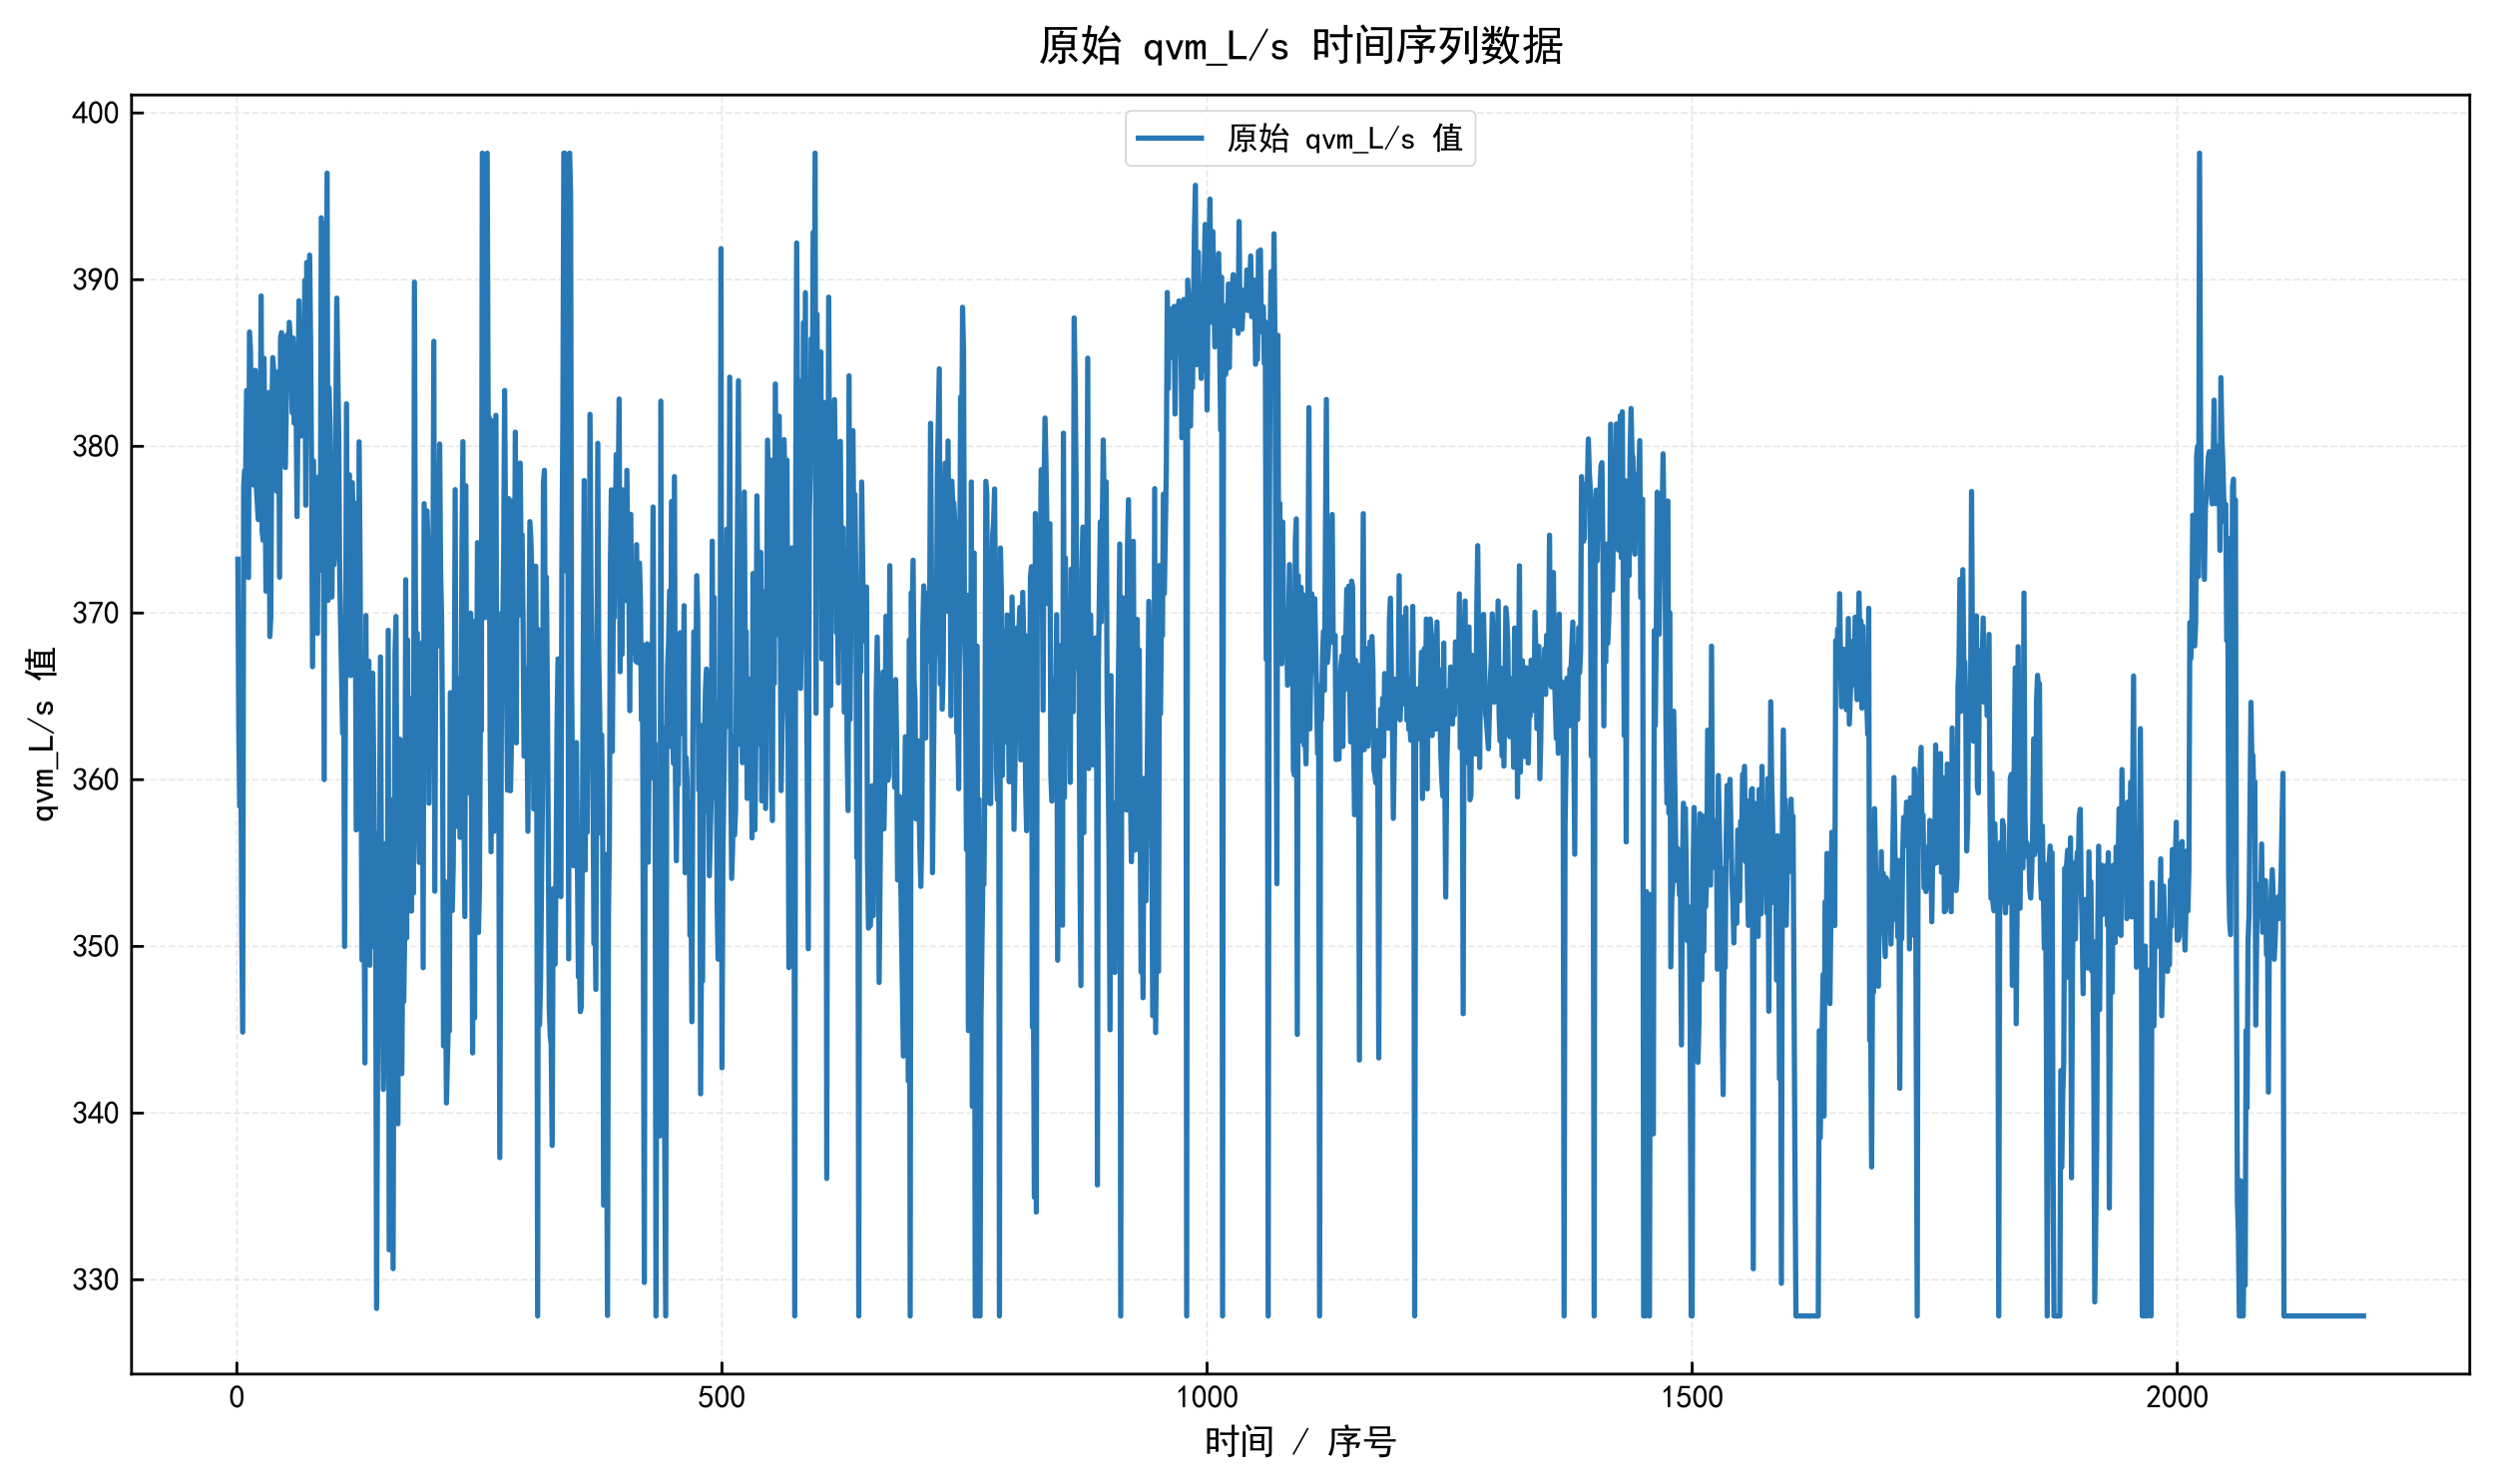 <?xml version="1.0" encoding="utf-8" standalone="no"?>
<!DOCTYPE svg PUBLIC "-//W3C//DTD SVG 1.1//EN"
  "http://www.w3.org/Graphics/SVG/1.1/DTD/svg11.dtd">
<svg xmlns:xlink="http://www.w3.org/1999/xlink" width="712.567pt" height="423.712pt" viewBox="0 0 712.567 423.712" xmlns="http://www.w3.org/2000/svg" version="1.1">
 <defs>
  <style type="text/css">*{stroke-linejoin: round; stroke-linecap: butt}</style>
 </defs>
 <g id="figure_1">
  <g id="patch_1">
   <path d="M 0 423.712 
L 712.567 423.712 
L 712.567 0 
L 0 0 
z
" style="fill: #ffffff"/>
  </g>
  <g id="axes_1">
   <g id="patch_2">
    <path d="M 37.575 392.441 
L 705.367 392.441 
L 705.367 27.137 
L 37.575 27.137 
z
" style="fill: #ffffff"/>
   </g>
   <g id="matplotlib.axis_1">
    <g id="xtick_1">
     <g id="line2d_1">
      <path d="M 67.652 392.441 
L 67.652 27.137 
" clip-path="url(#paf17f98690)" style="fill: none; stroke-dasharray: 1.85,0.8; stroke-dashoffset: 0; stroke: #b2b2b2; stroke-opacity: 0.3; stroke-width: 0.5"/>
     </g>
     <g id="line2d_2">
      <defs>
       <path id="mb87ddf6dcb" d="M 0 0 
L 0 -3.5 
" style="stroke: #000000; stroke-width: 0.8"/>
      </defs>
      <g>
       <use xlink:href="#mb87ddf6dcb" x="67.652" y="392.441" style="stroke: #000000; stroke-width: 0.8"/>
      </g>
     </g>
     <g id="text_1">
      <!-- 0 -->
      <g transform="translate(65.402 402.129) scale(0.09 -0.09)">
       <defs>
        <path id="SimHei-30" d="M 225 2537 
Q 250 3200 412 3587 
Q 575 3975 875 4225 
Q 1175 4475 1612 4475 
Q 2050 4475 2375 4112 
Q 2700 3750 2800 3200 
Q 2900 2650 2862 1937 
Q 2825 1225 2612 775 
Q 2400 325 1975 150 
Q 1550 -25 1125 187 
Q 700 400 525 750 
Q 350 1100 275 1487 
Q 200 1875 225 2537 
z
M 750 2687 
Q 675 2000 800 1462 
Q 925 925 1212 700 
Q 1500 475 1800 612 
Q 2100 750 2237 1162 
Q 2375 1575 2375 2062 
Q 2375 2550 2337 2950 
Q 2300 3350 2112 3675 
Q 1925 4000 1612 4012 
Q 1300 4025 1062 3700 
Q 825 3375 750 2687 
z
" transform="scale(0.016)"/>
       </defs>
       <use xlink:href="#SimHei-30"/>
      </g>
     </g>
    </g>
    <g id="xtick_2">
     <g id="line2d_3">
      <path d="M 206.193 392.441 
L 206.193 27.137 
" clip-path="url(#paf17f98690)" style="fill: none; stroke-dasharray: 1.85,0.8; stroke-dashoffset: 0; stroke: #b2b2b2; stroke-opacity: 0.3; stroke-width: 0.5"/>
     </g>
     <g id="line2d_4">
      <g>
       <use xlink:href="#mb87ddf6dcb" x="206.193" y="392.441" style="stroke: #000000; stroke-width: 0.8"/>
      </g>
     </g>
     <g id="text_2">
      <!-- 500 -->
      <g transform="translate(199.443 402.129) scale(0.09 -0.09)">
       <defs>
        <path id="SimHei-35" d="M 550 1325 
Q 725 650 1150 575 
Q 1575 500 1837 662 
Q 2100 825 2212 1087 
Q 2325 1350 2312 1675 
Q 2300 2000 2137 2225 
Q 1975 2450 1725 2525 
Q 1475 2600 1162 2525 
Q 850 2450 650 2175 
L 225 2225 
Q 275 2375 700 4375 
L 2675 4375 
L 2675 3925 
L 1075 3925 
Q 950 3250 825 2850 
Q 1200 3025 1525 3012 
Q 1850 3000 2150 2862 
Q 2450 2725 2587 2487 
Q 2725 2250 2787 2012 
Q 2850 1775 2837 1500 
Q 2825 1225 2725 937 
Q 2625 650 2425 462 
Q 2225 275 1937 162 
Q 1650 50 1275 75 
Q 900 100 562 350 
Q 225 600 100 1200 
L 550 1325 
z
" transform="scale(0.016)"/>
       </defs>
       <use xlink:href="#SimHei-35"/>
       <use xlink:href="#SimHei-30" transform="translate(50 0)"/>
       <use xlink:href="#SimHei-30" transform="translate(100 0)"/>
      </g>
     </g>
    </g>
    <g id="xtick_3">
     <g id="line2d_5">
      <path d="M 344.733 392.441 
L 344.733 27.137 
" clip-path="url(#paf17f98690)" style="fill: none; stroke-dasharray: 1.85,0.8; stroke-dashoffset: 0; stroke: #b2b2b2; stroke-opacity: 0.3; stroke-width: 0.5"/>
     </g>
     <g id="line2d_6">
      <g>
       <use xlink:href="#mb87ddf6dcb" x="344.733" y="392.441" style="stroke: #000000; stroke-width: 0.8"/>
      </g>
     </g>
     <g id="text_3">
      <!-- 1000 -->
      <g transform="translate(335.733 402.129) scale(0.09 -0.09)">
       <defs>
        <path id="SimHei-31" d="M 1400 3600 
Q 1075 3275 575 2975 
L 575 3450 
Q 1200 3875 1600 4450 
L 1900 4450 
L 1900 150 
L 1400 150 
L 1400 3600 
z
" transform="scale(0.016)"/>
       </defs>
       <use xlink:href="#SimHei-31"/>
       <use xlink:href="#SimHei-30" transform="translate(50 0)"/>
       <use xlink:href="#SimHei-30" transform="translate(100 0)"/>
       <use xlink:href="#SimHei-30" transform="translate(150 0)"/>
      </g>
     </g>
    </g>
    <g id="xtick_4">
     <g id="line2d_7">
      <path d="M 483.273 392.441 
L 483.273 27.137 
" clip-path="url(#paf17f98690)" style="fill: none; stroke-dasharray: 1.85,0.8; stroke-dashoffset: 0; stroke: #b2b2b2; stroke-opacity: 0.3; stroke-width: 0.5"/>
     </g>
     <g id="line2d_8">
      <g>
       <use xlink:href="#mb87ddf6dcb" x="483.273" y="392.441" style="stroke: #000000; stroke-width: 0.8"/>
      </g>
     </g>
     <g id="text_4">
      <!-- 1500 -->
      <g transform="translate(474.273 402.129) scale(0.09 -0.09)">
       <use xlink:href="#SimHei-31"/>
       <use xlink:href="#SimHei-35" transform="translate(50 0)"/>
       <use xlink:href="#SimHei-30" transform="translate(100 0)"/>
       <use xlink:href="#SimHei-30" transform="translate(150 0)"/>
      </g>
     </g>
    </g>
    <g id="xtick_5">
     <g id="line2d_9">
      <path d="M 621.814 392.441 
L 621.814 27.137 
" clip-path="url(#paf17f98690)" style="fill: none; stroke-dasharray: 1.85,0.8; stroke-dashoffset: 0; stroke: #b2b2b2; stroke-opacity: 0.3; stroke-width: 0.5"/>
     </g>
     <g id="line2d_10">
      <g>
       <use xlink:href="#mb87ddf6dcb" x="621.814" y="392.441" style="stroke: #000000; stroke-width: 0.8"/>
      </g>
     </g>
     <g id="text_5">
      <!-- 2000 -->
      <g transform="translate(612.814 402.129) scale(0.09 -0.09)">
       <defs>
        <path id="SimHei-32" d="M 300 250 
Q 325 625 650 925 
Q 975 1225 1475 1862 
Q 1975 2500 2125 2850 
Q 2275 3200 2237 3450 
Q 2200 3700 2000 3862 
Q 1800 4025 1537 4000 
Q 1275 3975 1037 3800 
Q 800 3625 675 3275 
L 200 3350 
Q 400 3925 712 4187 
Q 1025 4450 1450 4475 
Q 1700 4500 1900 4462 
Q 2100 4425 2312 4287 
Q 2525 4150 2662 3875 
Q 2800 3600 2762 3212 
Q 2725 2825 2375 2287 
Q 2025 1750 1025 600 
L 2825 600 
L 2825 150 
L 300 150 
L 300 250 
z
" transform="scale(0.016)"/>
       </defs>
       <use xlink:href="#SimHei-32"/>
       <use xlink:href="#SimHei-30" transform="translate(50 0)"/>
       <use xlink:href="#SimHei-30" transform="translate(100 0)"/>
       <use xlink:href="#SimHei-30" transform="translate(150 0)"/>
      </g>
     </g>
    </g>
    <g id="text_6">
     <!-- 时间 / 序号 -->
     <g transform="translate(343.971 415.262) scale(0.1 -0.1)">
      <defs>
       <path id="SimHei-65f6" d="M 2525 4575 
Q 2500 3675 2500 2400 
Q 2500 1125 2525 400 
L 2000 400 
L 2000 875 
L 1000 875 
L 1000 50 
L 475 50 
Q 500 1200 500 2350 
Q 500 3525 475 4575 
L 2525 4575 
z
M 4875 3825 
Q 4875 4575 4850 5225 
L 5400 5225 
Q 5375 4575 5375 3825 
Q 5750 3825 6175 3850 
L 6175 3375 
Q 5750 3400 5375 3400 
L 5375 50 
Q 5375 -325 5075 -425 
Q 4775 -525 4300 -575 
Q 4300 -275 4025 0 
Q 4500 -50 4687 -25 
Q 4875 0 4875 300 
L 4875 3400 
Q 3625 3400 2775 3375 
L 2775 3850 
Q 3575 3825 4875 3825 
z
M 2000 1300 
L 2000 2550 
L 1000 2550 
L 1000 1300 
L 2000 1300 
z
M 2000 2975 
L 2000 4150 
L 1000 4150 
L 1000 2975 
L 2000 2975 
z
M 3550 2725 
Q 3875 2200 4175 1600 
Q 3925 1525 3650 1375 
Q 3450 1975 3075 2500 
Q 3300 2600 3550 2725 
z
" transform="scale(0.016)"/>
       <path id="SimHei-95f4" d="M 4450 3550 
Q 4425 3075 4425 2725 
L 4425 1400 
Q 4425 1075 4450 625 
L 1925 625 
Q 1950 1075 1950 1425 
L 1950 2725 
Q 1950 3075 1925 3550 
L 4450 3550 
z
M 5800 4875 
Q 5775 4400 5775 3925 
L 5775 250 
Q 5800 -325 5462 -450 
Q 5125 -575 4725 -625 
Q 4700 -325 4525 -25 
Q 5000 -50 5137 25 
Q 5275 100 5275 350 
L 5275 4450 
L 3775 4450 
Q 3175 4450 2650 4425 
L 2650 4900 
Q 3175 4875 3775 4875 
L 5800 4875 
z
M 550 -525 
Q 600 -25 600 525 
L 600 3150 
Q 600 3675 550 4025 
L 1125 4025 
Q 1100 3650 1100 3300 
L 1100 500 
Q 1100 0 1125 -525 
L 550 -525 
z
M 3950 1025 
L 3950 1950 
L 2425 1950 
L 2425 1025 
L 3950 1025 
z
M 3950 2350 
L 3950 3150 
L 2425 3150 
L 2425 2350 
L 3950 2350 
z
M 1525 5300 
Q 1750 5000 2225 4350 
Q 1950 4225 1700 4075 
Q 1450 4575 1075 5025 
Q 1350 5225 1525 5300 
z
" transform="scale(0.016)"/>
       <path id="SimHei-20" transform="scale(0.016)"/>
       <path id="SimHei-2f" d="M 3000 4550 
L 350 -175 
L 100 -25 
L 2750 4700 
L 3000 4550 
z
" transform="scale(0.016)"/>
       <path id="SimHei-5e8f" d="M 4000 2075 
L 5975 2075 
Q 5750 1525 5575 1025 
Q 5325 1100 5050 1150 
Q 5175 1450 5275 1700 
L 4050 1700 
L 4050 150 
Q 4050 -375 3762 -462 
Q 3475 -550 2950 -575 
Q 2875 -300 2750 0 
Q 3350 -75 3475 25 
Q 3600 125 3575 375 
L 3575 1700 
L 2450 1700 
Q 2050 1700 1675 1675 
L 1675 2100 
Q 2100 2075 2425 2075 
L 3675 2075 
Q 3325 2400 2875 2775 
Q 2975 2875 3250 3100 
Q 3400 2975 3725 2725 
L 4575 3275 
L 3000 3275 
Q 2400 3275 1950 3250 
L 1950 3700 
Q 2400 3675 3000 3675 
L 5400 3675 
L 5400 3250 
Q 4700 2875 4025 2450 
L 4275 2250 
L 4000 2075 
z
M 3725 5275 
Q 3825 4925 3925 4525 
L 4850 4525 
Q 5425 4525 6000 4550 
L 6000 4125 
Q 5425 4150 4850 4150 
L 1400 4150 
Q 1400 2750 1362 2137 
Q 1325 1525 1200 887 
Q 1075 250 775 -350 
Q 625 -250 250 -125 
Q 475 300 600 700 
Q 725 1100 800 1637 
Q 875 2175 875 2825 
Q 875 3500 850 4525 
L 3350 4525 
Q 3275 4825 3150 5150 
Q 3425 5200 3725 5275 
z
" transform="scale(0.016)"/>
       <path id="SimHei-53f7" d="M 5025 4925 
Q 5000 4550 5000 4075 
Q 5000 3600 5025 3175 
L 1400 3175 
Q 1425 3525 1425 4000 
Q 1425 4500 1400 4925 
L 5025 4925 
z
M 5175 2625 
Q 5650 2625 6025 2650 
L 6025 2200 
Q 5650 2225 5175 2225 
L 2450 2225 
Q 2350 1875 2225 1450 
L 5175 1450 
Q 5100 1050 5062 775 
Q 5025 500 4950 112 
Q 4875 -275 4650 -412 
Q 4425 -550 3225 -625 
Q 3125 -350 2975 -50 
Q 3875 -75 4112 -50 
Q 4350 -25 4425 212 
Q 4500 450 4575 1025 
L 1600 1025 
Q 1825 1625 1950 2225 
L 1350 2225 
Q 825 2225 375 2200 
L 375 2650 
Q 825 2625 1350 2625 
L 5175 2625 
z
M 4525 3575 
L 4525 4525 
L 1900 4525 
L 1900 3575 
L 4525 3575 
z
" transform="scale(0.016)"/>
      </defs>
      <use xlink:href="#SimHei-65f6"/>
      <use xlink:href="#SimHei-95f4" transform="translate(100 0)"/>
      <use xlink:href="#SimHei-20" transform="translate(200 0)"/>
      <use xlink:href="#SimHei-2f" transform="translate(250 0)"/>
      <use xlink:href="#SimHei-20" transform="translate(300 0)"/>
      <use xlink:href="#SimHei-5e8f" transform="translate(350 0)"/>
      <use xlink:href="#SimHei-53f7" transform="translate(450 0)"/>
     </g>
    </g>
   </g>
   <g id="matplotlib.axis_2">
    <g id="ytick_1">
     <g id="line2d_11">
      <path d="M 37.575 365.506 
L 705.367 365.506 
" clip-path="url(#paf17f98690)" style="fill: none; stroke-dasharray: 1.85,0.8; stroke-dashoffset: 0; stroke: #b2b2b2; stroke-opacity: 0.3; stroke-width: 0.5"/>
     </g>
     <g id="line2d_12">
      <defs>
       <path id="m6af22a0c83" d="M 0 0 
L 3.5 0 
" style="stroke: #000000; stroke-width: 0.8"/>
      </defs>
      <g>
       <use xlink:href="#m6af22a0c83" x="37.575" y="365.506" style="stroke: #000000; stroke-width: 0.8"/>
      </g>
     </g>
     <g id="text_7">
      <!-- 330 -->
      <g transform="translate(20.575 368.6) scale(0.09 -0.09)">
       <defs>
        <path id="SimHei-33" d="M 250 1225 
L 700 1300 
Q 800 975 1025 762 
Q 1250 550 1587 562 
Q 1925 575 2125 837 
Q 2325 1100 2300 1437 
Q 2275 1775 2037 1962 
Q 1800 2150 1275 2225 
L 1275 2550 
Q 1800 2600 2037 2825 
Q 2275 3050 2250 3412 
Q 2225 3775 1925 3937 
Q 1625 4100 1287 3975 
Q 950 3850 750 3275 
L 300 3350 
Q 450 3800 712 4100 
Q 975 4400 1425 4450 
Q 1875 4500 2212 4337 
Q 2550 4175 2687 3837 
Q 2825 3500 2725 3100 
Q 2625 2700 2150 2400 
Q 2500 2250 2687 1950 
Q 2875 1650 2812 1162 
Q 2750 675 2375 375 
Q 2000 75 1525 87 
Q 1050 100 700 387 
Q 350 675 250 1225 
z
" transform="scale(0.016)"/>
       </defs>
       <use xlink:href="#SimHei-33"/>
       <use xlink:href="#SimHei-33" transform="translate(50 0)"/>
       <use xlink:href="#SimHei-30" transform="translate(100 0)"/>
      </g>
     </g>
    </g>
    <g id="ytick_2">
     <g id="line2d_13">
      <path d="M 37.575 317.901 
L 705.367 317.901 
" clip-path="url(#paf17f98690)" style="fill: none; stroke-dasharray: 1.85,0.8; stroke-dashoffset: 0; stroke: #b2b2b2; stroke-opacity: 0.3; stroke-width: 0.5"/>
     </g>
     <g id="line2d_14">
      <g>
       <use xlink:href="#m6af22a0c83" x="37.575" y="317.901" style="stroke: #000000; stroke-width: 0.8"/>
      </g>
     </g>
     <g id="text_8">
      <!-- 340 -->
      <g transform="translate(20.575 320.995) scale(0.09 -0.09)">
       <defs>
        <path id="SimHei-34" d="M 2000 1100 
L 75 1100 
L 75 1525 
L 2100 4450 
L 2475 4450 
L 2475 1525 
L 3075 1525 
L 3075 1100 
L 2475 1100 
L 2475 150 
L 2000 150 
L 2000 1100 
z
M 2000 1525 
L 2000 3500 
L 600 1525 
L 2000 1525 
z
" transform="scale(0.016)"/>
       </defs>
       <use xlink:href="#SimHei-33"/>
       <use xlink:href="#SimHei-34" transform="translate(50 0)"/>
       <use xlink:href="#SimHei-30" transform="translate(100 0)"/>
      </g>
     </g>
    </g>
    <g id="ytick_3">
     <g id="line2d_15">
      <path d="M 37.575 270.296 
L 705.367 270.296 
" clip-path="url(#paf17f98690)" style="fill: none; stroke-dasharray: 1.85,0.8; stroke-dashoffset: 0; stroke: #b2b2b2; stroke-opacity: 0.3; stroke-width: 0.5"/>
     </g>
     <g id="line2d_16">
      <g>
       <use xlink:href="#m6af22a0c83" x="37.575" y="270.296" style="stroke: #000000; stroke-width: 0.8"/>
      </g>
     </g>
     <g id="text_9">
      <!-- 350 -->
      <g transform="translate(20.575 273.389) scale(0.09 -0.09)">
       <use xlink:href="#SimHei-33"/>
       <use xlink:href="#SimHei-35" transform="translate(50 0)"/>
       <use xlink:href="#SimHei-30" transform="translate(100 0)"/>
      </g>
     </g>
    </g>
    <g id="ytick_4">
     <g id="line2d_17">
      <path d="M 37.575 222.69 
L 705.367 222.69 
" clip-path="url(#paf17f98690)" style="fill: none; stroke-dasharray: 1.85,0.8; stroke-dashoffset: 0; stroke: #b2b2b2; stroke-opacity: 0.3; stroke-width: 0.5"/>
     </g>
     <g id="line2d_18">
      <g>
       <use xlink:href="#m6af22a0c83" x="37.575" y="222.69" style="stroke: #000000; stroke-width: 0.8"/>
      </g>
     </g>
     <g id="text_10">
      <!-- 360 -->
      <g transform="translate(20.575 225.784) scale(0.09 -0.09)">
       <defs>
        <path id="SimHei-36" d="M 250 1612 
Q 275 1975 387 2225 
Q 500 2475 725 2850 
L 1750 4450 
L 2325 4450 
L 1275 2800 
Q 1950 2975 2350 2750 
Q 2750 2525 2887 2237 
Q 3025 1950 3037 1612 
Q 3050 1275 2937 950 
Q 2825 625 2537 362 
Q 2250 100 1737 75 
Q 1225 50 862 262 
Q 500 475 362 862 
Q 225 1250 250 1612 
z
M 1025 787 
Q 1250 550 1625 525 
Q 2000 500 2250 775 
Q 2500 1050 2500 1575 
Q 2500 2100 2187 2300 
Q 1875 2500 1487 2450 
Q 1100 2400 925 2075 
Q 750 1750 775 1387 
Q 800 1025 1025 787 
z
" transform="scale(0.016)"/>
       </defs>
       <use xlink:href="#SimHei-33"/>
       <use xlink:href="#SimHei-36" transform="translate(50 0)"/>
       <use xlink:href="#SimHei-30" transform="translate(100 0)"/>
      </g>
     </g>
    </g>
    <g id="ytick_5">
     <g id="line2d_19">
      <path d="M 37.575 175.085 
L 705.367 175.085 
" clip-path="url(#paf17f98690)" style="fill: none; stroke-dasharray: 1.85,0.8; stroke-dashoffset: 0; stroke: #b2b2b2; stroke-opacity: 0.3; stroke-width: 0.5"/>
     </g>
     <g id="line2d_20">
      <g>
       <use xlink:href="#m6af22a0c83" x="37.575" y="175.085" style="stroke: #000000; stroke-width: 0.8"/>
      </g>
     </g>
     <g id="text_11">
      <!-- 370 -->
      <g transform="translate(20.575 178.179) scale(0.09 -0.09)">
       <defs>
        <path id="SimHei-37" d="M 850 150 
Q 1300 2050 2425 3925 
L 275 3925 
L 275 4375 
L 2950 4375 
L 2950 3950 
Q 1775 2050 1400 150 
L 850 150 
z
" transform="scale(0.016)"/>
       </defs>
       <use xlink:href="#SimHei-33"/>
       <use xlink:href="#SimHei-37" transform="translate(50 0)"/>
       <use xlink:href="#SimHei-30" transform="translate(100 0)"/>
      </g>
     </g>
    </g>
    <g id="ytick_6">
     <g id="line2d_21">
      <path d="M 37.575 127.48 
L 705.367 127.48 
" clip-path="url(#paf17f98690)" style="fill: none; stroke-dasharray: 1.85,0.8; stroke-dashoffset: 0; stroke: #b2b2b2; stroke-opacity: 0.3; stroke-width: 0.5"/>
     </g>
     <g id="line2d_22">
      <g>
       <use xlink:href="#m6af22a0c83" x="37.575" y="127.48" style="stroke: #000000; stroke-width: 0.8"/>
      </g>
     </g>
     <g id="text_12">
      <!-- 380 -->
      <g transform="translate(20.575 130.574) scale(0.09 -0.09)">
       <defs>
        <path id="SimHei-38" d="M 175 1375 
Q 175 1675 325 1962 
Q 475 2250 825 2425 
Q 525 2600 425 2812 
Q 325 3025 312 3300 
Q 300 3575 387 3775 
Q 475 3975 650 4150 
Q 825 4325 1037 4387 
Q 1250 4450 1500 4450 
Q 1750 4450 1950 4400 
Q 2150 4350 2375 4187 
Q 2600 4025 2700 3725 
Q 2800 3425 2687 3025 
Q 2575 2625 2100 2400 
Q 2525 2275 2700 2012 
Q 2875 1750 2875 1375 
Q 2875 1000 2762 775 
Q 2650 550 2512 400 
Q 2375 250 2137 162 
Q 1900 75 1537 75 
Q 1175 75 912 162 
Q 650 250 475 425 
Q 300 600 237 837 
Q 175 1075 175 1375 
z
M 687 1400 
Q 675 1100 787 875 
Q 900 650 1200 587 
Q 1500 525 1825 600 
Q 2150 675 2275 950 
Q 2400 1225 2362 1500 
Q 2325 1775 2050 1962 
Q 1775 2150 1450 2125 
Q 1125 2100 912 1900 
Q 700 1700 687 1400 
z
M 775 3350 
Q 775 3100 950 2875 
Q 1125 2650 1500 2650 
Q 1875 2650 2062 2875 
Q 2250 3100 2237 3412 
Q 2225 3725 2012 3875 
Q 1800 4025 1437 4000 
Q 1075 3975 925 3787 
Q 775 3600 775 3350 
z
" transform="scale(0.016)"/>
       </defs>
       <use xlink:href="#SimHei-33"/>
       <use xlink:href="#SimHei-38" transform="translate(50 0)"/>
       <use xlink:href="#SimHei-30" transform="translate(100 0)"/>
      </g>
     </g>
    </g>
    <g id="ytick_7">
     <g id="line2d_23">
      <path d="M 37.575 79.875 
L 705.367 79.875 
" clip-path="url(#paf17f98690)" style="fill: none; stroke-dasharray: 1.85,0.8; stroke-dashoffset: 0; stroke: #b2b2b2; stroke-opacity: 0.3; stroke-width: 0.5"/>
     </g>
     <g id="line2d_24">
      <g>
       <use xlink:href="#m6af22a0c83" x="37.575" y="79.875" style="stroke: #000000; stroke-width: 0.8"/>
      </g>
     </g>
     <g id="text_13">
      <!-- 390 -->
      <g transform="translate(20.575 82.968) scale(0.09 -0.09)">
       <defs>
        <path id="SimHei-39" d="M 800 75 
Q 1350 1000 1700 1750 
Q 1075 1650 662 1912 
Q 250 2175 162 2625 
Q 75 3075 175 3437 
Q 275 3800 487 4037 
Q 700 4275 1000 4375 
Q 1300 4475 1537 4475 
Q 1775 4475 2025 4375 
Q 2275 4275 2475 4075 
Q 2675 3875 2750 3662 
Q 2825 3450 2825 3112 
Q 2825 2775 2575 2250 
Q 2325 1725 1350 75 
L 800 75 
z
M 662 2875 
Q 700 2550 937 2337 
Q 1175 2125 1450 2150 
Q 1725 2175 1887 2300 
Q 2050 2425 2200 2725 
Q 2300 3100 2250 3362 
Q 2200 3625 1987 3800 
Q 1775 3975 1525 3975 
Q 1375 4000 1137 3900 
Q 900 3800 762 3500 
Q 625 3200 662 2875 
z
" transform="scale(0.016)"/>
       </defs>
       <use xlink:href="#SimHei-33"/>
       <use xlink:href="#SimHei-39" transform="translate(50 0)"/>
       <use xlink:href="#SimHei-30" transform="translate(100 0)"/>
      </g>
     </g>
    </g>
    <g id="ytick_8">
     <g id="line2d_25">
      <path d="M 37.575 32.269 
L 705.367 32.269 
" clip-path="url(#paf17f98690)" style="fill: none; stroke-dasharray: 1.85,0.8; stroke-dashoffset: 0; stroke: #b2b2b2; stroke-opacity: 0.3; stroke-width: 0.5"/>
     </g>
     <g id="line2d_26">
      <g>
       <use xlink:href="#m6af22a0c83" x="37.575" y="32.269" style="stroke: #000000; stroke-width: 0.8"/>
      </g>
     </g>
     <g id="text_14">
      <!-- 400 -->
      <g transform="translate(20.575 35.363) scale(0.09 -0.09)">
       <use xlink:href="#SimHei-34"/>
       <use xlink:href="#SimHei-30" transform="translate(50 0)"/>
       <use xlink:href="#SimHei-30" transform="translate(100 0)"/>
      </g>
     </g>
    </g>
    <g id="text_15">
     <!-- qvm_L/s 值 -->
     <g transform="translate(15.247 234.789) rotate(-90) scale(0.1 -0.1)">
      <defs>
       <path id="SimHei-71" d="M 2750 -800 
L 2250 -800 
L 2250 500 
Q 2100 275 1900 162 
Q 1700 50 1425 50 
Q 925 50 575 425 
Q 225 800 225 1525 
Q 225 2250 575 2612 
Q 925 2975 1425 2975 
Q 1700 2975 1900 2875 
Q 2100 2775 2250 2550 
L 2250 2925 
L 2750 2925 
L 2750 -800 
z
M 2250 1525 
Q 2250 2000 2037 2262 
Q 1825 2525 1525 2525 
Q 1150 2525 962 2262 
Q 775 2000 775 1525 
Q 775 1050 962 775 
Q 1150 500 1525 500 
Q 1825 500 2037 775 
Q 2250 1050 2250 1525 
z
" transform="scale(0.016)"/>
       <path id="SimHei-76" d="M 2875 2925 
L 1825 75 
L 1275 75 
L 225 2925 
L 750 2925 
L 1525 750 
L 1575 750 
L 2350 2925 
L 2875 2925 
z
" transform="scale(0.016)"/>
       <path id="SimHei-6d" d="M 3050 125 
L 2550 125 
L 2550 2150 
Q 2550 2300 2500 2400 
Q 2450 2500 2300 2500 
Q 2125 2500 1975 2312 
Q 1825 2125 1825 1825 
L 1825 125 
L 1325 125 
L 1325 2150 
Q 1325 2300 1275 2400 
Q 1225 2500 1075 2500 
Q 900 2500 750 2312 
Q 600 2125 600 1825 
L 600 125 
L 100 125 
L 100 2925 
L 600 2925 
L 600 2550 
Q 725 2750 900 2862 
Q 1075 2975 1275 2975 
Q 1475 2975 1612 2862 
Q 1750 2750 1800 2550 
Q 1925 2750 2087 2862 
Q 2250 2975 2450 2975 
Q 2750 2975 2900 2812 
Q 3050 2650 3050 2350 
L 3050 125 
z
" transform="scale(0.016)"/>
       <path id="SimHei-5f" d="M 3150 -850 
L 0 -850 
L 0 -550 
L 3150 -550 
L 3150 -850 
z
" transform="scale(0.016)"/>
       <path id="SimHei-4c" d="M 2900 125 
L 300 125 
L 300 4400 
L 875 4400 
L 875 600 
L 2900 600 
L 2900 125 
z
" transform="scale(0.016)"/>
       <path id="SimHei-73" d="M 2750 900 
Q 2750 500 2437 287 
Q 2125 75 1650 75 
Q 1050 75 725 312 
Q 400 550 400 1000 
L 900 1000 
Q 900 700 1112 600 
Q 1325 500 1625 500 
Q 1925 500 2075 612 
Q 2225 725 2225 900 
Q 2225 1025 2100 1150 
Q 1975 1275 1475 1350 
Q 900 1425 687 1637 
Q 475 1850 475 2200 
Q 475 2500 762 2737 
Q 1050 2975 1600 2975 
Q 2100 2975 2387 2750 
Q 2675 2525 2675 2150 
L 2175 2150 
Q 2175 2375 2012 2462 
Q 1850 2550 1600 2550 
Q 1275 2550 1137 2437 
Q 1000 2325 1000 2175 
Q 1000 2000 1125 1900 
Q 1250 1800 1650 1750 
Q 2300 1650 2525 1437 
Q 2750 1225 2750 900 
z
" transform="scale(0.016)"/>
       <path id="SimHei-503c" d="M 3675 4450 
L 3675 5100 
Q 3975 5075 4350 5050 
Q 4225 4875 4200 4450 
L 5125 4450 
Q 5550 4450 5875 4475 
L 5875 4025 
Q 5525 4050 5125 4050 
L 4175 4050 
L 4125 3500 
L 5400 3500 
Q 5375 3200 5375 2700 
L 5375 150 
Q 5875 150 6100 175 
L 6100 -275 
Q 5775 -250 5200 -250 
L 2850 -250 
Q 2275 -250 1900 -275 
L 1900 175 
Q 2125 150 2600 150 
L 2600 2700 
Q 2600 3175 2575 3500 
L 3600 3500 
L 3650 4050 
L 3200 4050 
Q 2575 4050 2225 4025 
L 2225 4475 
Q 2550 4450 3200 4450 
L 3675 4450 
z
M 2225 4900 
Q 2025 4675 1650 3750 
L 1650 450 
Q 1650 -75 1675 -550 
L 1150 -550 
Q 1175 -125 1175 375 
L 1175 2950 
Q 875 2450 625 2150 
Q 425 2425 250 2575 
Q 500 2825 937 3537 
Q 1375 4250 1625 5150 
Q 1975 4975 2225 4900 
z
M 4925 2650 
L 4925 3150 
L 3075 3150 
L 3075 2650 
L 4925 2650 
z
M 4925 150 
L 4925 625 
L 3075 625 
L 3075 150 
L 4925 150 
z
M 4925 1000 
L 4925 1450 
L 3075 1450 
L 3075 1000 
L 4925 1000 
z
M 4925 1825 
L 4925 2275 
L 3075 2275 
L 3075 1825 
L 4925 1825 
z
" transform="scale(0.016)"/>
      </defs>
      <use xlink:href="#SimHei-71"/>
      <use xlink:href="#SimHei-76" transform="translate(50 0)"/>
      <use xlink:href="#SimHei-6d" transform="translate(100 0)"/>
      <use xlink:href="#SimHei-5f" transform="translate(150 0)"/>
      <use xlink:href="#SimHei-4c" transform="translate(200 0)"/>
      <use xlink:href="#SimHei-2f" transform="translate(250 0)"/>
      <use xlink:href="#SimHei-73" transform="translate(300 0)"/>
      <use xlink:href="#SimHei-20" transform="translate(350 0)"/>
      <use xlink:href="#SimHei-503c" transform="translate(400 0)"/>
     </g>
    </g>
   </g>
   <g id="line2d_27">
    <path d="M 67.929 159.709 
L 68.206 208.361 
L 68.483 230.26 
L 68.76 204.124 
L 69.038 265.964 
L 69.315 294.765 
L 69.592 138.953 
L 69.869 134.335 
L 70.146 137.572 
L 70.423 111.532 
L 70.7 148.521 
L 70.977 164.945 
L 71.254 94.823 
L 71.531 99.869 
L 71.808 120.863 
L 72.085 123.338 
L 72.362 138.524 
L 72.64 108.057 
L 72.917 105.772 
L 73.194 138.572 
L 73.748 148.379 
L 74.025 143.618 
L 74.302 134.049 
L 74.579 84.54 
L 74.856 151.521 
L 75.133 154.282 
L 75.41 102.344 
L 75.965 168.849 
L 76.242 156.9 
L 76.519 150.283 
L 76.796 112.103 
L 77.073 181.797 
L 77.35 176.085 
L 77.627 119.815 
L 77.904 102.154 
L 78.181 106.01 
L 78.458 127.337 
L 78.735 109.152 
L 79.012 140.286 
L 79.29 137.763 
L 79.567 106.105 
L 79.844 164.85 
L 80.121 96.489 
L 80.398 95.013 
L 80.675 96.536 
L 80.952 116.673 
L 81.506 133.526 
L 82.06 95.584 
L 82.337 110.77 
L 82.614 92.062 
L 82.892 96.489 
L 83.169 102.725 
L 83.446 117.864 
L 83.723 96.536 
L 84 120.863 
L 84.277 101.963 
L 84.554 112.96 
L 84.831 147.522 
L 85.385 85.92 
L 85.939 124.528 
L 86.217 100.012 
L 86.494 116.626 
L 86.771 119.72 
L 87.048 80.113 
L 87.325 144.285 
L 87.602 74.971 
L 87.879 77.018 
L 88.156 112.294 
L 88.433 72.877 
L 88.71 97.774 
L 88.987 133.335 
L 89.264 190.414 
L 89.542 131.622 
L 89.819 156.281 
L 90.096 151.663 
L 90.65 180.893 
L 90.927 136.239 
L 91.481 162.851 
L 91.758 62.213 
L 92.312 137.144 
L 92.589 222.643 
L 92.866 63.784 
L 93.144 116.912 
L 93.421 49.455 
L 93.698 171.467 
L 93.975 110.77 
L 94.252 121.434 
L 94.806 170.515 
L 95.083 131.145 
L 95.36 161.327 
L 95.637 157.281 
L 96.191 85.159 
L 96.746 125.147 
L 97.023 164.707 
L 97.854 209.409 
L 98.131 184.13 
L 98.408 270.296 
L 98.962 115.341 
L 99.239 189.748 
L 99.516 190.842 
L 99.793 135.62 
L 100.071 192.937 
L 100.348 192.842 
L 100.625 137.858 
L 100.902 148.759 
L 101.179 143.666 
L 101.456 158.185 
L 101.733 237.02 
L 102.01 146.094 
L 102.287 236.496 
L 102.564 126.195 
L 102.841 161.946 
L 103.396 274.199 
L 103.673 233.925 
L 103.95 252.729 
L 104.227 303.572 
L 104.504 175.799 
L 104.781 242.542 
L 105.058 243.208 
L 105.335 188.843 
L 105.612 275.675 
L 105.889 193.318 
L 106.166 209.266 
L 106.443 192.271 
L 106.721 216.978 
L 106.998 270.534 
L 107.275 255.871 
L 107.552 373.694 
L 108.106 237.781 
L 108.383 239.067 
L 108.66 187.653 
L 108.937 249.73 
L 109.491 311.141 
L 110.045 278.055 
L 110.323 240.78 
L 110.6 290.385 
L 110.877 180.036 
L 111.154 356.937 
L 111.431 350.987 
L 111.708 260.013 
L 111.985 228.498 
L 112.262 362.317 
L 112.816 186.415 
L 113.093 176.085 
L 113.37 236.21 
L 113.648 320.948 
L 113.925 232.402 
L 114.202 211.122 
L 114.479 213.312 
L 114.756 306.618 
L 115.033 268.677 
L 115.31 286.005 
L 115.587 266.106 
L 115.864 165.564 
L 116.141 267.868 
L 116.418 182.797 
L 116.695 260.156 
L 116.973 222.928 
L 117.25 233.164 
L 117.527 260.203 
L 117.804 199.269 
L 118.081 255.062 
L 118.358 80.589 
L 118.635 166.707 
L 118.912 201.173 
L 119.189 180.893 
L 119.466 233.497 
L 119.743 246.303 
L 120.02 238.686 
L 120.297 219.501 
L 120.575 183.559 
L 120.852 276.389 
L 121.129 143.856 
L 121.683 197.602 
L 121.96 145.903 
L 122.237 155.71 
L 122.514 229.403 
L 123.068 162.422 
L 123.345 215.169 
L 123.622 171.943 
L 123.9 97.489 
L 124.177 254.538 
L 124.454 183.797 
L 124.731 184.749 
L 125.562 126.813 
L 125.839 163.136 
L 126.116 176.085 
L 126.393 210.313 
L 126.67 298.716 
L 126.947 251.587 
L 127.225 273.866 
L 127.502 314.997 
L 128.056 290.861 
L 128.333 294.479 
L 128.61 197.84 
L 128.887 210.646 
L 129.164 260.061 
L 129.441 247.112 
L 129.718 208.647 
L 129.995 139.857 
L 130.272 235.449 
L 130.549 216.549 
L 130.827 236.115 
L 131.104 193.842 
L 131.381 239.162 
L 131.658 214.074 
L 131.935 156.091 
L 132.212 126.147 
L 132.489 230.974 
L 132.766 261.774 
L 133.043 138.715 
L 133.32 216.645 
L 133.597 198.888 
L 133.874 196.269 
L 134.152 226.594 
L 134.429 175.133 
L 134.983 300.715 
L 135.26 209.171 
L 135.537 290.718 
L 135.814 177.323 
L 136.091 206.6 
L 136.368 154.996 
L 136.645 266.297 
L 136.922 254.253 
L 137.199 204.124 
L 137.476 208.742 
L 137.754 43.742 
L 138.031 122.767 
L 138.308 128.86 
L 138.585 176.37 
L 139.139 43.742 
L 139.416 119.197 
L 139.693 119.197 
L 139.97 210.408 
L 140.247 243.256 
L 140.801 120.149 
L 141.079 237.448 
L 141.356 203.363 
L 141.633 118.625 
L 141.91 232.211 
L 142.187 193.794 
L 142.464 230.831 
L 142.741 330.612 
L 143.295 175.038 
L 143.572 180.036 
L 143.849 157.995 
L 144.126 111.532 
L 144.681 198.126 
L 144.958 225.69 
L 145.235 142.428 
L 145.512 212.789 
L 145.789 225.832 
L 146.066 212.693 
L 146.343 143.047 
L 146.897 180.465 
L 147.174 123.433 
L 147.451 212.17 
L 147.728 135.763 
L 148.006 162.279 
L 148.283 175.656 
L 148.56 132.24 
L 148.837 160.328 
L 149.114 152.711 
L 149.391 178.084 
L 149.668 215.978 
L 149.945 191.033 
L 150.222 192.89 
L 150.499 201.696 
L 150.776 237.4 
L 151.331 148.997 
L 151.608 153.806 
L 151.885 163.612 
L 152.162 168.992 
L 152.439 231.021 
L 152.993 161.708 
L 153.27 201.601 
L 153.547 375.837 
L 153.824 179.846 
L 154.101 292.67 
L 154.378 280.007 
L 154.933 226.356 
L 155.21 137.858 
L 155.487 134.335 
L 155.764 193.604 
L 156.041 164.802 
L 156.318 196.888 
L 156.872 288.052 
L 157.149 295.955 
L 157.426 298.192 
L 157.703 327.136 
L 157.98 253.872 
L 158.258 273.961 
L 158.535 275.389 
L 158.812 247.35 
L 159.089 206.981 
L 159.366 188.177 
L 159.643 234.877 
L 159.92 204.791 
L 160.197 256.062 
L 160.474 159.899 
L 160.751 120.958 
L 161.028 43.742 
L 161.305 43.742 
L 161.583 150.188 
L 161.86 163.184 
L 162.137 110.532 
L 162.414 273.866 
L 162.691 43.742 
L 162.968 55.929 
L 163.245 191.747 
L 163.522 228.308 
L 163.799 247.255 
L 164.076 245.446 
L 164.353 223.119 
L 164.63 212.074 
L 165.185 278.96 
L 165.462 273.533 
L 165.739 288.909 
L 166.016 287.624 
L 166.293 245.446 
L 166.847 137.239 
L 167.124 248.492 
L 167.401 190.7 
L 167.678 237.734 
L 167.955 202.791 
L 168.232 198.459 
L 168.51 118.34 
L 168.787 167.087 
L 169.064 188.177 
L 169.341 219.168 
L 169.618 269.486 
L 169.895 253.301 
L 170.172 282.578 
L 170.726 126.623 
L 171.003 187.986 
L 171.28 203.601 
L 171.557 237.972 
L 171.835 209.885 
L 172.112 230.688 
L 172.389 344.179 
L 172.943 244.018 
L 173.497 375.694 
L 173.774 261.108 
L 174.051 238.781 
L 174.328 161.898 
L 174.605 139.905 
L 174.882 214.598 
L 175.159 172.134 
L 175.437 176.37 
L 175.991 129.813 
L 176.268 161.66 
L 176.545 143.428 
L 176.822 113.96 
L 177.099 191.842 
L 177.376 160.946 
L 177.653 186.891 
L 177.93 139.952 
L 178.207 145.046 
L 178.762 171.515 
L 179.039 134.335 
L 179.316 165.945 
L 179.593 164.088 
L 179.87 202.982 
L 180.147 146.903 
L 180.424 183.845 
L 180.701 186.368 
L 180.978 172.895 
L 181.255 165.707 
L 181.532 188.795 
L 181.809 155.567 
L 182.087 189.224 
L 182.364 167.04 
L 182.641 160.804 
L 182.918 172.134 
L 183.195 205.648 
L 183.472 184.035 
L 184.026 366.268 
L 184.303 188.319 
L 184.58 216.121 
L 184.857 183.892 
L 185.134 246.255 
L 185.411 209.456 
L 185.689 222.405 
L 185.966 186.653 
L 186.243 203.934 
L 186.52 144.808 
L 186.797 212.408 
L 187.074 212.408 
L 187.351 375.837 
L 187.628 266.582 
L 187.905 267.059 
L 188.182 239.733 
L 188.459 324.423 
L 188.736 114.579 
L 189.014 269.344 
L 189.291 217.025 
L 189.568 207.933 
L 189.845 327.422 
L 190.122 375.837 
L 190.399 214.55 
L 190.676 190.033 
L 190.953 183.321 
L 191.23 168.754 
L 191.507 213.169 
L 191.784 143.237 
L 192.061 208.123 
L 192.338 218.025 
L 192.616 136.144 
L 192.893 221.738 
L 193.17 245.827 
L 193.447 218.216 
L 193.724 224.071 
L 194.001 189.89 
L 194.278 180.703 
L 194.555 207.6 
L 194.832 209.551 
L 195.109 204.124 
L 195.386 172.991 
L 195.663 249.254 
L 195.941 216.359 
L 196.218 222.5 
L 196.495 246.255 
L 196.772 229.165 
L 197.049 267.154 
L 197.326 251.968 
L 197.603 291.813 
L 197.88 211.789 
L 198.157 180.465 
L 198.434 181.94 
L 198.711 195.365 
L 198.988 164.422 
L 199.266 176.18 
L 199.543 225.642 
L 199.82 206.981 
L 200.097 312.379 
L 200.374 265.011 
L 200.651 280.198 
L 200.928 215.312 
L 201.205 210.789 
L 201.482 196.746 
L 201.759 191.081 
L 202.036 231.735 
L 202.313 219.548 
L 202.59 250.111 
L 203.145 226.784 
L 203.422 154.567 
L 203.699 227.784 
L 203.976 170.61 
L 204.253 224.309 
L 204.53 201.03 
L 204.807 258.632 
L 205.084 273.961 
L 205.361 215.978 
L 205.638 215.978 
L 205.915 71.02 
L 206.193 304.952 
L 206.47 243.589 
L 207.024 202.982 
L 207.301 184.844 
L 207.578 151.14 
L 208.132 207.552 
L 208.409 107.724 
L 208.686 219.834 
L 208.963 250.873 
L 209.24 241.78 
L 209.518 210.408 
L 209.795 238.495 
L 210.072 231.497 
L 210.903 108.771 
L 211.18 198.221 
L 211.457 212.693 
L 211.734 186.082 
L 212.011 217.835 
L 212.288 203.077 
L 212.565 140.524 
L 212.842 189.129 
L 213.12 180.369 
L 213.397 228.022 
L 213.674 204.267 
L 213.951 206.457 
L 214.228 193.937 
L 214.505 200.364 
L 214.782 239.305 
L 215.059 163.803 
L 215.336 191.604 
L 215.613 236.972 
L 215.89 209.599 
L 216.167 141.619 
L 216.445 170.991 
L 216.722 182.607 
L 216.999 212.646 
L 217.276 157.757 
L 217.553 228.736 
L 217.83 168.896 
L 218.107 211.265 
L 218.384 184.178 
L 218.661 230.926 
L 219.215 125.718 
L 219.492 141.476 
L 219.769 141.476 
L 220.047 131.384 
L 220.324 220.453 
L 220.601 234.354 
L 220.878 147.522 
L 221.155 195.222 
L 221.432 109.676 
L 221.709 146.998 
L 221.986 146.998 
L 222.263 181.274 
L 222.54 118.863 
L 223.094 225.785 
L 223.372 207.79 
L 223.649 198.84 
L 223.926 125.576 
L 224.203 140.143 
L 224.48 143.285 
L 224.757 131.431 
L 225.311 276.342 
L 225.588 245.589 
L 225.865 184.178 
L 226.142 156.519 
L 226.419 156.519 
L 226.697 183.368 
L 226.974 375.837 
L 227.251 141.999 
L 227.528 69.401 
L 228.082 175.894 
L 228.359 108.771 
L 228.636 196.603 
L 228.913 174.752 
L 229.19 174.752 
L 229.467 92.157 
L 229.744 174.419 
L 230.021 83.588 
L 230.299 184.654 
L 230.853 270.962 
L 231.13 147.998 
L 231.407 135.716 
L 231.684 96.727 
L 231.961 121.291 
L 232.238 66.355 
L 232.515 121.291 
L 232.792 43.742 
L 233.069 203.696 
L 233.346 89.777 
L 233.624 151.949 
L 233.901 161.518 
L 234.178 165.469 
L 234.455 100.535 
L 234.732 188.177 
L 235.009 127.813 
L 235.286 114.912 
L 235.563 141.143 
L 235.84 117.102 
L 236.117 336.562 
L 236.394 174.704 
L 236.671 84.873 
L 237.226 201.506 
L 237.503 129.67 
L 237.78 147.617 
L 238.057 142.856 
L 238.334 114.15 
L 238.611 139.572 
L 238.888 180.655 
L 239.165 175.133 
L 239.442 195.032 
L 239.719 126.242 
L 239.996 126.052 
L 240.273 163.279 
L 240.551 185.273 
L 240.828 150.806 
L 241.105 203.363 
L 241.382 195.603 
L 241.659 157.233 
L 241.936 213.693 
L 242.213 231.497 
L 242.49 107.343 
L 242.767 205.505 
L 243.044 172.895 
L 243.321 156.567 
L 243.598 123.005 
L 243.876 158.947 
L 244.153 141.19 
L 244.43 164.707 
L 244.707 244.97 
L 244.984 208.885 
L 245.261 375.837 
L 245.538 186.463 
L 245.815 191.89 
L 246.092 137.667 
L 246.646 182.321 
L 246.923 183.035 
L 247.478 167.659 
L 247.755 245.255 
L 248.032 265.059 
L 248.309 245.922 
L 248.586 264.345 
L 249.14 224.404 
L 249.417 261.489 
L 249.694 228.498 
L 249.971 239.162 
L 250.248 198.174 
L 250.525 181.94 
L 250.803 204.934 
L 251.08 280.578 
L 251.634 219.739 
L 251.911 221.738 
L 252.188 191.937 
L 252.465 236.734 
L 252.742 220.596 
L 253.019 176.037 
L 253.296 179.036 
L 253.573 222.833 
L 253.85 221.643 
L 254.128 161.565 
L 254.405 212.36 
L 254.682 197.222 
L 254.959 200.792 
L 255.236 195.222 
L 255.513 224.833 
L 255.79 194.08 
L 256.067 211.503 
L 256.344 251.301 
L 256.621 232.878 
L 256.898 227.499 
L 258.007 301.62 
L 258.284 237.591 
L 258.561 210.408 
L 258.838 229.546 
L 259.115 236.067 
L 259.392 308.713 
L 259.669 182.797 
L 259.946 375.837 
L 260.223 169.325 
L 260.5 177.418 
L 260.777 159.994 
L 261.055 194.032 
L 261.332 199.792 
L 261.609 233.878 
L 261.886 233.878 
L 262.163 211.598 
L 262.717 242.351 
L 262.994 253.158 
L 263.271 238.495 
L 263.548 179.37 
L 263.825 167.325 
L 264.102 172.657 
L 264.38 210.789 
L 264.657 169.515 
L 264.934 188.843 
L 265.211 179.703 
L 265.488 179.465 
L 265.765 120.91 
L 266.042 167.183 
L 266.319 249.254 
L 266.873 189.748 
L 267.15 182.892 
L 267.427 183.94 
L 267.704 135.811 
L 268.259 105.343 
L 268.536 195.365 
L 268.813 163.517 
L 269.09 202.553 
L 269.367 191.747 
L 269.644 148.855 
L 269.921 132.288 
L 270.475 174.561 
L 270.752 125.957 
L 271.029 157.328 
L 271.307 144.951 
L 271.584 204.41 
L 271.861 137.429 
L 272.138 144.951 
L 272.415 143.666 
L 272.692 149.283 
L 272.969 158.804 
L 273.246 209.218 
L 273.523 207.076 
L 273.8 225.261 
L 274.354 113.389 
L 274.632 134.145 
L 274.909 87.777 
L 275.186 100.583 
L 275.463 181.464 
L 275.74 191.985 
L 276.017 242.685 
L 276.294 169.991 
L 276.571 294.336 
L 276.848 251.063 
L 277.125 261.013 
L 277.402 137.667 
L 277.679 315.997 
L 277.956 193.651 
L 278.234 157.947 
L 278.511 375.837 
L 278.788 220.12 
L 279.065 184.559 
L 279.342 375.837 
L 279.619 228.308 
L 279.896 375.837 
L 280.173 290.385 
L 280.727 248.35 
L 281.004 252.587 
L 281.281 222.024 
L 281.559 137.477 
L 281.836 141.238 
L 282.113 196.888 
L 282.39 193.699 
L 282.667 229.403 
L 282.944 229.498 
L 283.221 170.705 
L 283.498 152.568 
L 283.775 149.14 
L 284.052 139.667 
L 284.606 219.358 
L 284.883 228.403 
L 285.161 162.375 
L 285.438 375.837 
L 285.715 156.519 
L 285.992 169.515 
L 286.269 221.5 
L 286.546 189.843 
L 286.823 180.227 
L 287.1 184.844 
L 287.377 211.979 
L 287.654 175.656 
L 288.208 223.262 
L 288.486 184.559 
L 288.763 223.166 
L 289.04 170.515 
L 289.317 190.319 
L 289.594 236.877 
L 290.148 201.03 
L 290.425 179.37 
L 290.702 194.413 
L 290.979 180.655 
L 291.256 173.467 
L 291.533 217.025 
L 291.811 203.458 
L 292.088 169.182 
L 292.642 195.46 
L 292.919 224.928 
L 293.196 237.258 
L 293.473 181.607 
L 293.75 208.456 
L 294.027 202.839 
L 294.304 164.755 
L 294.581 161.851 
L 294.858 293.337 
L 295.135 279.864 
L 295.413 341.942 
L 295.69 146.665 
L 295.967 346.178 
L 296.244 163.66 
L 296.521 150.045 
L 296.798 151.283 
L 297.075 165.136 
L 297.352 134.145 
L 297.629 156.757 
L 297.906 202.839 
L 298.183 139.381 
L 298.46 119.387 
L 298.738 132.716 
L 299.292 172.419 
L 299.846 149.569 
L 300.123 221.548 
L 300.4 228.784 
L 300.954 194.08 
L 301.231 210.17 
L 301.508 199.887 
L 301.785 175.561 
L 302.063 274.247 
L 302.34 243.875 
L 302.617 250.492 
L 302.894 184.416 
L 303.171 189.224 
L 303.448 264.25 
L 303.725 123.719 
L 304.002 227.737 
L 304.279 159.375 
L 304.556 190.271 
L 305.11 191.747 
L 305.387 190.938 
L 305.665 223.452 
L 305.942 162.517 
L 306.496 203.267 
L 306.773 90.824 
L 307.05 108.105 
L 307.327 137.096 
L 307.604 190.747 
L 307.881 175.561 
L 308.158 194.46 
L 308.435 248.921 
L 308.712 281.483 
L 308.99 162.708 
L 309.267 150.568 
L 309.544 237.829 
L 309.821 169.23 
L 310.098 162.089 
L 310.375 180.131 
L 310.652 102.297 
L 310.929 219.501 
L 311.206 204.22 
L 311.483 175.656 
L 312.037 218.454 
L 312.314 197.269 
L 312.592 199.983 
L 312.869 182.178 
L 313.146 182.178 
L 313.423 338.419 
L 313.7 191.033 
L 314.254 149.045 
L 314.531 177.608 
L 315.085 125.671 
L 315.362 144.285 
L 315.639 149.426 
L 315.917 137.62 
L 316.194 199.411 
L 316.471 217.359 
L 316.748 244.922 
L 317.025 294.098 
L 317.302 192.985 
L 317.579 254.443 
L 317.856 229.26 
L 318.41 277.722 
L 318.687 231.735 
L 318.964 254.824 
L 319.242 203.839 
L 319.519 185.654 
L 319.796 155.377 
L 320.073 375.837 
L 320.35 216.502 
L 320.627 170.705 
L 320.904 183.464 
L 321.181 203.125 
L 321.458 185.273 
L 321.735 231.355 
L 322.012 156.233 
L 322.289 142.714 
L 322.566 171.8 
L 322.844 225.166 
L 323.121 246.112 
L 323.398 239.4 
L 323.675 154.615 
L 323.952 215.454 
L 324.229 242.78 
L 324.506 241.494 
L 324.783 176.894 
L 325.06 221.691 
L 325.337 185.606 
L 325.891 277.627 
L 326.169 248.159 
L 326.446 284.958 
L 326.723 222.31 
L 327 227.927 
L 327.277 257.252 
L 327.831 199.935 
L 328.108 171.753 
L 328.385 195.984 
L 328.662 177.513 
L 329.216 290.099 
L 329.494 264.916 
L 329.771 139.572 
L 330.048 294.908 
L 330.325 264.821 
L 330.602 264.821 
L 330.879 277.389 
L 331.156 161.518 
L 331.433 203.839 
L 331.71 175.371 
L 331.987 181.559 
L 332.264 141.143 
L 332.541 169.468 
L 333.096 134.335 
L 333.373 83.54 
L 333.65 111.008 
L 333.927 88.158 
L 334.204 94.251 
L 334.481 96.013 
L 334.758 100.154 
L 335.035 102.297 
L 335.312 87.539 
L 335.589 118.244 
L 335.866 95.584 
L 336.143 87.396 
L 336.421 95.156 
L 336.698 85.968 
L 336.975 100.678 
L 337.252 89.015 
L 337.529 125.004 
L 338.083 85.54 
L 338.36 89.824 
L 338.637 89.824 
L 338.914 375.837 
L 339.191 80.017 
L 339.468 84.968 
L 340.023 121.672 
L 340.3 97.013 
L 340.577 110.675 
L 341.131 65.403 
L 341.408 52.93 
L 341.685 104.153 
L 342.239 72.067 
L 342.516 93.061 
L 343.07 108.057 
L 343.348 87.539 
L 343.625 105.772 
L 343.902 78.732 
L 344.179 64.117 
L 344.456 79.637 
L 344.733 117.102 
L 345.01 84.921 
L 345.564 56.881 
L 345.841 92.014 
L 346.118 73.353 
L 346.395 66.164 
L 346.95 99.06 
L 347.227 93.49 
L 347.504 83.207 
L 347.781 87.539 
L 348.058 72.401 
L 348.612 122.815 
L 348.889 79.161 
L 349.166 375.837 
L 349.443 87.206 
L 349.72 100.773 
L 349.997 107.01 
L 350.275 105.153 
L 350.552 95.918 
L 350.829 81.112 
L 351.106 104.963 
L 351.383 83.397 
L 351.66 92.347 
L 351.937 82.541 
L 352.214 78.446 
L 352.491 93.061 
L 352.768 82.636 
L 353.045 92.442 
L 353.322 85.92 
L 353.6 95.204 
L 353.877 63.26 
L 354.154 92.538 
L 354.431 85.587 
L 354.708 94.013 
L 355.262 82.826 
L 355.539 88.586 
L 355.816 88.158 
L 356.093 77.114 
L 356.37 88.682 
L 356.925 80.779 
L 357.202 73.115 
L 357.479 90.443 
L 357.756 87.539 
L 358.033 79.922 
L 358.31 82.826 
L 358.587 104.01 
L 358.864 80.303 
L 359.141 102.63 
L 359.418 71.829 
L 359.695 72.591 
L 359.972 71.401 
L 360.249 94.775 
L 360.527 89.824 
L 360.804 87.634 
L 361.081 103.82 
L 361.358 91.919 
L 361.635 188.319 
L 361.912 100.678 
L 362.189 375.837 
L 362.466 172.657 
L 362.743 95.584 
L 363.02 77.59 
L 363.574 105.248 
L 363.852 66.783 
L 364.129 96.727 
L 364.683 252.396 
L 364.96 95.775 
L 365.237 181.893 
L 365.514 143.761 
L 365.791 173.324 
L 366.068 189.557 
L 366.345 149.093 
L 366.622 181.274 
L 366.899 181.464 
L 367.176 186.939 
L 367.454 178.084 
L 367.731 195.698 
L 368.285 161.232 
L 368.562 185.844 
L 368.839 191.366 
L 369.116 171.134 
L 369.393 220.025 
L 369.67 221.31 
L 369.947 154.329 
L 370.224 148.188 
L 370.501 295.431 
L 370.779 164.422 
L 371.056 211.741 
L 371.333 170.277 
L 371.61 167.754 
L 371.887 204.172 
L 372.164 169.849 
L 372.441 212.789 
L 372.718 209.361 
L 372.995 218.168 
L 373.549 168.754 
L 373.826 116.435 
L 374.104 208.171 
L 374.658 169.611 
L 374.935 191.557 
L 375.212 186.986 
L 375.489 170.991 
L 376.32 215.264 
L 376.597 195.793 
L 376.874 375.837 
L 377.151 205.124 
L 377.428 205.648 
L 377.706 187.367 
L 377.983 180.322 
L 378.26 197.174 
L 378.814 114.103 
L 379.091 189.224 
L 379.368 185.654 
L 379.645 180.322 
L 379.922 179.988 
L 380.199 170.515 
L 380.476 146.95 
L 380.753 183.464 
L 381.031 183.13 
L 381.308 181.464 
L 381.585 216.93 
L 381.862 211.741 
L 382.139 201.125 
L 382.416 216.787 
L 382.693 198.269 
L 382.97 190.366 
L 383.247 187.32 
L 383.524 213.169 
L 383.801 181.988 
L 384.078 196.984 
L 384.633 168.278 
L 384.91 188.224 
L 385.187 167.421 
L 385.464 195.936 
L 385.741 211.884 
L 386.018 165.993 
L 386.295 167.564 
L 386.572 209.885 
L 386.849 232.688 
L 387.126 188.605 
L 387.403 211.932 
L 387.958 190.033 
L 388.235 302.762 
L 388.512 217.549 
L 388.789 193.366 
L 389.066 203.267 
L 389.343 146.712 
L 389.62 214.121 
L 389.897 195.936 
L 390.174 185.225 
L 390.451 204.362 
L 390.728 213.074 
L 391.005 203.029 
L 391.283 183.273 
L 391.56 199.697 
L 391.837 181.797 
L 392.114 190.89 
L 392.391 219.929 
L 392.668 221.262 
L 392.945 223.595 
L 393.222 208.694 
L 393.499 219.596 
L 393.776 302.144 
L 394.053 220.12 
L 394.33 202.553 
L 394.607 215.883 
L 394.885 199.459 
L 395.162 215.883 
L 395.439 192.366 
L 395.716 205.172 
L 395.993 199.316 
L 396.27 196.793 
L 396.547 207.98 
L 396.824 176.799 
L 397.101 170.848 
L 397.378 192.89 
L 397.655 204.886 
L 397.932 233.735 
L 398.487 193.984 
L 398.764 199.887 
L 399.041 196.793 
L 399.318 204.505 
L 399.595 164.422 
L 399.872 205.6 
L 400.149 197.174 
L 400.426 201.173 
L 400.703 200.459 
L 400.98 176.18 
L 401.257 199.221 
L 401.535 173.609 
L 401.812 205.695 
L 402.089 193.842 
L 402.366 208.361 
L 402.643 205.791 
L 402.92 211.456 
L 403.197 200.887 
L 403.474 173.181 
L 403.751 204.362 
L 404.028 375.837 
L 404.305 214.74 
L 404.582 196.793 
L 404.859 211.122 
L 405.137 209.361 
L 405.414 201.316 
L 405.691 197.46 
L 405.968 186.272 
L 406.245 228.07 
L 406.522 188.938 
L 406.799 185.177 
L 407.076 210.027 
L 407.353 176.799 
L 407.63 225.309 
L 407.907 185.082 
L 408.184 182.083 
L 408.462 176.799 
L 408.739 180.131 
L 409.016 210.075 
L 409.293 205.314 
L 409.57 206.171 
L 409.847 181.75 
L 410.124 208.218 
L 410.401 177.656 
L 410.678 196.603 
L 410.955 191.176 
L 411.509 215.454 
L 411.787 222.928 
L 412.064 227.356 
L 412.341 183.654 
L 412.895 256.205 
L 413.172 220.167 
L 413.726 197.174 
L 414.003 202.839 
L 414.28 190.509 
L 414.834 206.79 
L 415.111 193.318 
L 415.389 204.22 
L 415.666 183.321 
L 415.943 197.936 
L 416.22 189.986 
L 416.497 200.649 
L 416.774 169.611 
L 417.051 213.598 
L 417.605 200.126 
L 417.882 289.528 
L 418.159 183.94 
L 418.436 171.658 
L 418.714 217.835 
L 419.268 185.035 
L 419.545 179.084 
L 419.822 228.403 
L 420.099 227.118 
L 420.376 187.129 
L 420.653 209.837 
L 420.93 193.699 
L 421.207 198.983 
L 421.484 215.359 
L 421.761 173.847 
L 422.039 155.853 
L 422.593 219.215 
L 422.87 181.036 
L 423.147 182.083 
L 423.424 192.033 
L 423.701 175.466 
L 424.255 203.696 
L 424.532 205.886 
L 425.086 213.836 
L 425.641 194.175 
L 425.918 188.462 
L 426.195 175.323 
L 426.749 200.554 
L 427.303 182.178 
L 427.58 190.128 
L 427.857 171.658 
L 428.134 204.077 
L 428.411 211.598 
L 428.688 190.842 
L 428.966 215.883 
L 429.243 193.651 
L 429.52 218.787 
L 430.074 173.609 
L 430.351 176.799 
L 430.628 183.606 
L 430.905 208.409 
L 431.182 210.408 
L 431.459 205.743 
L 431.736 193.746 
L 432.013 198.983 
L 432.29 219.12 
L 432.568 179.37 
L 432.845 180.512 
L 433.122 184.987 
L 433.399 227.594 
L 433.953 161.613 
L 434.23 220.501 
L 434.507 197.174 
L 434.784 188.7 
L 435.338 216.026 
L 435.893 190.7 
L 436.17 195.413 
L 436.447 217.93 
L 436.724 202.649 
L 437.001 204.553 
L 437.278 188.557 
L 437.555 199.649 
L 437.832 198.888 
L 438.109 202.934 
L 438.386 174.847 
L 438.663 187.701 
L 438.94 208.076 
L 439.218 188.462 
L 439.495 184.606 
L 439.772 222.405 
L 440.049 210.932 
L 440.326 189.224 
L 440.603 193.461 
L 440.88 191.937 
L 441.157 185.273 
L 441.434 198.317 
L 441.711 181.464 
L 441.988 183.321 
L 442.265 186.51 
L 442.542 152.853 
L 442.82 195.317 
L 443.097 196.174 
L 443.374 189.748 
L 443.651 163.517 
L 443.928 191.89 
L 444.482 210.884 
L 444.759 202.22 
L 445.036 215.121 
L 445.313 175.418 
L 445.59 211.551 
L 445.867 194.603 
L 446.145 194.794 
L 446.422 209.98 
L 446.699 375.837 
L 446.976 235.925 
L 447.253 218.501 
L 447.53 193.699 
L 447.807 193.604 
L 448.084 207.314 
L 448.361 190.938 
L 448.638 192.461 
L 449.192 177.656 
L 449.747 243.97 
L 450.024 184.797 
L 450.301 185.32 
L 450.578 205.457 
L 450.855 179.274 
L 451.132 192.128 
L 451.409 186.32 
L 451.686 136.144 
L 452.24 154.567 
L 452.517 153.663 
L 452.794 138.334 
L 453.072 141.809 
L 453.349 138.572 
L 453.626 125.385 
L 453.903 134.811 
L 454.18 139.952 
L 454.457 215.883 
L 454.734 197.126 
L 455.011 227.07 
L 455.288 375.837 
L 455.565 144.903 
L 455.842 140 
L 456.119 160.185 
L 456.397 145.856 
L 456.674 152.568 
L 456.951 140.238 
L 457.228 133.097 
L 457.505 132.145 
L 457.782 157.281 
L 458.059 207.314 
L 458.336 160.566 
L 458.613 188.986 
L 458.89 155.377 
L 459.167 183.702 
L 459.444 177.275 
L 459.721 165.088 
L 459.999 121.148 
L 460.553 168.516 
L 460.83 146.95 
L 461.107 139.714 
L 461.384 153.568 
L 461.661 121.101 
L 461.938 134.145 
L 462.215 157.09 
L 462.492 127.385 
L 462.769 118.721 
L 463.046 159.28 
L 463.324 117.626 
L 463.878 210.075 
L 464.155 137.287 
L 464.432 240.447 
L 464.709 150.759 
L 464.986 161.327 
L 465.263 164.422 
L 465.54 130.431 
L 465.817 116.673 
L 466.094 129.194 
L 466.371 130.812 
L 466.649 155.329 
L 466.926 158.28 
L 467.203 135.478 
L 467.48 143.951 
L 467.757 145.856 
L 468.311 125.861 
L 468.588 170.61 
L 468.865 146.141 
L 469.142 142.618 
L 469.419 375.837 
L 469.696 272.295 
L 469.973 375.837 
L 470.251 254.681 
L 470.528 267.106 
L 470.805 310.617 
L 471.082 375.837 
L 471.359 255.49 
L 471.636 268.153 
L 471.913 270.819 
L 472.19 323.852 
L 472.467 180.084 
L 472.744 207.171 
L 473.021 182.083 
L 473.298 140.571 
L 473.576 154.424 
L 473.853 181.131 
L 474.13 158.852 
L 474.407 157.519 
L 474.684 150.14 
L 474.961 129.622 
L 475.238 149.902 
L 475.515 150.902 
L 475.792 206.505 
L 476.069 229.403 
L 476.346 143.094 
L 476.623 232.259 
L 476.901 174.99 
L 477.178 276.151 
L 477.455 256.966 
L 477.732 252.729 
L 478.009 203.125 
L 478.563 240.304 
L 478.84 251.444 
L 479.117 242.351 
L 479.394 246.683 
L 479.671 255.681 
L 479.948 255.633 
L 480.225 298.43 
L 480.503 247.874 
L 480.78 229.403 
L 481.057 236.115 
L 481.334 230.879 
L 481.888 268.677 
L 482.165 265.107 
L 482.442 259.061 
L 482.719 294.67 
L 482.996 375.837 
L 483.273 375.837 
L 483.55 248.35 
L 483.828 230.64 
L 484.105 243.684 
L 484.382 278.674 
L 484.659 237.924 
L 484.936 303.381 
L 485.213 292.432 
L 485.49 232.402 
L 486.044 279.817 
L 486.321 233.068 
L 486.598 271.676 
L 486.875 244.779 
L 487.152 258.918 
L 487.43 249.397 
L 487.707 208.552 
L 487.984 213.741 
L 488.261 243.161 
L 488.538 252.777 
L 488.815 184.559 
L 489.092 247.731 
L 489.369 241.352 
L 489.646 246.636 
L 489.923 235.734 
L 490.2 234.306 
L 490.477 276.818 
L 490.755 221.5 
L 491.309 249.683 
L 491.586 247.921 
L 491.863 295.146 
L 492.14 312.617 
L 492.417 266.106 
L 492.694 276.342 
L 492.971 240.876 
L 493.248 224.357 
L 493.525 244.589 
L 494.08 222.595 
L 494.634 251.492 
L 494.911 258.014 
L 495.188 269.296 
L 495.465 250.968 
L 495.742 259.87 
L 496.019 263.679 
L 496.296 237.067 
L 496.85 257.252 
L 497.127 234.544 
L 497.404 241.114 
L 497.682 221.119 
L 497.959 223.5 
L 498.236 218.882 
L 498.513 246.065 
L 498.79 228.689 
L 499.067 252.587 
L 499.344 264.297 
L 499.621 229.26 
L 499.898 239.828 
L 500.175 225.642 
L 500.452 225.261 
L 500.729 362.364 
L 501.007 229.355 
L 501.284 243.494 
L 501.561 236.782 
L 501.838 245.065 
L 502.115 267.439 
L 502.392 225.499 
L 502.946 261.013 
L 503.223 218.882 
L 503.5 250.778 
L 503.777 238.638 
L 504.054 234.497 
L 504.609 260.727 
L 504.886 222.357 
L 505.163 288.814 
L 505.44 253.729 
L 505.717 200.411 
L 505.994 222.976 
L 506.271 234.877 
L 506.548 257.775 
L 507.102 241.78 
L 507.379 279.912 
L 507.656 238.686 
L 507.934 253.301 
L 508.211 308.094 
L 508.488 264.821 
L 508.765 366.506 
L 509.042 236.782 
L 509.319 208.504 
L 509.596 231.117 
L 509.873 228.403 
L 510.15 264.25 
L 510.427 246.636 
L 510.704 249.111 
L 511.536 228.26 
L 511.813 241.447 
L 512.09 233.116 
L 512.644 332.992 
L 512.921 375.837 
L 519.294 375.837 
L 519.571 294.432 
L 519.848 324.947 
L 520.679 278.341 
L 520.956 318.758 
L 521.233 257.585 
L 521.511 276.532 
L 521.788 243.732 
L 522.065 277.294 
L 522.342 261.774 
L 522.619 286.624 
L 523.173 237.686 
L 523.45 240.971 
L 523.727 241.923 
L 524.004 264.345 
L 524.281 182.94 
L 524.558 191.128 
L 524.835 179.655 
L 525.113 189.129 
L 525.39 169.563 
L 525.667 189.843 
L 525.944 201.839 
L 526.221 198.745 
L 526.498 185.415 
L 526.775 200.792 
L 527.052 187.415 
L 527.329 202.696 
L 527.606 196.365 
L 527.883 176.656 
L 528.16 206.79 
L 528.992 183.178 
L 529.269 195.508 
L 529.546 193.318 
L 529.823 176.275 
L 530.1 194.127 
L 530.377 199.84 
L 530.931 169.373 
L 531.208 186.986 
L 531.485 177.37 
L 531.763 202.22 
L 532.04 178.846 
L 532.317 200.792 
L 532.594 195.984 
L 532.871 199.316 
L 533.148 200.744 
L 533.425 209.742 
L 533.702 173.752 
L 533.979 297.097 
L 534.256 291.908 
L 534.533 333.277 
L 534.81 272.438 
L 535.087 283.34 
L 535.365 230.974 
L 536.196 274.866 
L 536.473 281.673 
L 536.75 249.492 
L 537.027 266.44 
L 537.304 243.256 
L 537.581 266.249 
L 537.858 249.445 
L 538.135 266.582 
L 538.412 273.2 
L 538.69 250.73 
L 538.967 251.587 
L 539.521 263.726 
L 539.798 255.11 
L 540.075 269.629 
L 540.352 257.347 
L 540.906 222.072 
L 541.46 262.631 
L 541.737 251.349 
L 542.014 267.535 
L 542.292 245.779 
L 542.569 310.808 
L 542.846 252.967 
L 543.123 268.153 
L 543.4 243.922 
L 543.677 233.449 
L 543.954 241.542 
L 544.231 239.067 
L 544.508 229.07 
L 544.785 231.878 
L 545.062 235.972 
L 545.339 271.01 
L 545.617 227.832 
L 546.171 233.544 
L 546.448 267.059 
L 546.725 219.644 
L 547.002 224.69 
L 547.556 375.837 
L 547.833 223.119 
L 548.11 240.971 
L 548.387 219.596 
L 548.664 213.455 
L 548.942 240.352 
L 549.219 232.735 
L 549.496 253.586 
L 549.773 241.828 
L 550.05 254.634 
L 550.327 248.492 
L 550.604 248.635 
L 550.881 253.253 
L 551.158 234.306 
L 551.435 238.21 
L 551.712 263.25 
L 551.989 243.875 
L 552.266 242.637 
L 552.544 246.683 
L 552.821 212.789 
L 553.098 246.398 
L 553.652 220.834 
L 553.929 230.402 
L 554.206 215.216 
L 554.483 249.111 
L 555.037 222.119 
L 555.314 260.394 
L 555.591 260.156 
L 555.869 256.728 
L 556.146 218.216 
L 556.423 242.161 
L 556.7 235.591 
L 556.977 253.443 
L 557.254 260.394 
L 557.531 207.933 
L 557.808 235.734 
L 558.085 234.639 
L 558.362 222.643 
L 558.639 254.348 
L 558.916 250.539 
L 559.194 195.984 
L 559.471 190.414 
L 559.748 165.469 
L 560.025 203.172 
L 560.302 201.982 
L 560.579 162.708 
L 560.856 189.176 
L 561.133 188.986 
L 561.41 200.268 
L 561.687 243.018 
L 561.964 234.973 
L 562.241 200.03 
L 562.518 197.507 
L 562.796 200.792 
L 563.073 140.381 
L 563.35 191.461 
L 563.627 211.694 
L 563.904 180.75 
L 564.181 186.177 
L 564.458 175.894 
L 564.735 224.833 
L 565.012 226.451 
L 565.289 193.842 
L 565.566 185.749 
L 565.843 198.507 
L 566.398 176.513 
L 566.675 200.602 
L 566.952 198.364 
L 567.229 187.082 
L 567.506 204.362 
L 567.783 204.124 
L 568.06 181.179 
L 568.337 230.498 
L 568.614 256.538 
L 568.891 220.834 
L 569.168 257.68 
L 569.446 260.108 
L 569.723 235.306 
L 570.277 258.347 
L 570.554 248.302 
L 570.831 375.837 
L 571.108 260.489 
L 571.385 240.542 
L 571.662 256.871 
L 571.939 234.354 
L 572.216 235.925 
L 572.493 254.443 
L 572.77 260.727 
L 573.048 245.398 
L 573.325 257.823 
L 573.879 242.97 
L 574.156 222.214 
L 574.433 221.167 
L 574.71 281.435 
L 575.264 218.168 
L 575.541 190.795 
L 575.818 292.385 
L 576.095 258.014 
L 576.373 184.701 
L 576.927 259.394 
L 577.481 200.173 
L 577.758 247.874 
L 578.035 169.373 
L 578.312 232.878 
L 578.589 244.541 
L 578.866 240.733 
L 579.143 243.542 
L 579.42 242.97 
L 579.697 253.919 
L 579.975 256.49 
L 580.252 249.064 
L 580.529 237.591 
L 580.806 211.027 
L 581.083 244.065 
L 581.36 241.733 
L 581.637 199.935 
L 581.914 192.89 
L 582.191 195.936 
L 582.468 195.27 
L 582.745 250.397 
L 583.022 256.585 
L 583.3 235.925 
L 583.854 270.867 
L 584.131 246.969 
L 584.408 288.052 
L 584.685 375.837 
L 585.239 246.255 
L 585.516 241.637 
L 585.793 270.105 
L 586.07 243.542 
L 586.347 331.802 
L 586.625 375.837 
L 588.287 375.837 
L 588.564 305.762 
L 588.841 333.373 
L 589.118 312.76 
L 589.395 303.572 
L 589.672 248.016 
L 589.949 250.968 
L 590.504 242.827 
L 590.781 279.15 
L 591.058 269.915 
L 591.335 239.305 
L 591.612 336.372 
L 591.889 276.58 
L 592.166 246.493 
L 592.443 264.202 
L 592.72 268.201 
L 592.997 247.969 
L 593.274 243.399 
L 593.552 246.874 
L 593.829 233.021 
L 594.106 231.117 
L 594.383 254.11 
L 594.66 264.535 
L 594.937 283.816 
L 595.214 257.585 
L 595.491 256.919 
L 595.768 267.677 
L 596.322 276.484 
L 596.599 243.303 
L 596.877 267.059 
L 597.154 251.825 
L 597.431 277.341 
L 597.708 268.82 
L 597.985 305.19 
L 598.262 371.838 
L 598.816 327.041 
L 599.093 268.868 
L 599.37 241.685 
L 599.647 288.338 
L 599.924 252.825 
L 600.201 247.064 
L 600.479 261.203 
L 600.756 250.587 
L 601.033 260.775 
L 601.31 250.73 
L 601.587 247.112 
L 601.864 264.202 
L 602.141 243.542 
L 602.418 344.988 
L 602.695 285.91 
L 602.972 275.865 
L 603.249 283.435 
L 603.526 247.16 
L 603.804 268.534 
L 604.081 269.201 
L 604.358 241.923 
L 604.635 266.63 
L 605.189 230.974 
L 605.466 245.493 
L 605.743 267.154 
L 606.02 219.786 
L 606.297 238.829 
L 606.574 232.307 
L 606.851 244.874 
L 607.128 237.686 
L 607.406 262.346 
L 607.683 229.07 
L 607.96 237.4 
L 608.237 250.682 
L 608.514 223.452 
L 608.791 261.87 
L 609.345 193.08 
L 609.622 257.49 
L 609.899 241.971 
L 610.176 276.246 
L 610.453 247.112 
L 610.731 275.437 
L 611.285 208.123 
L 611.562 254.015 
L 611.839 375.837 
L 612.116 365.887 
L 612.393 375.837 
L 612.67 270.2 
L 612.947 375.837 
L 613.224 375.837 
L 613.778 277.056 
L 614.333 375.837 
L 614.61 252.063 
L 614.887 269.058 
L 615.164 293.003 
L 615.441 262.869 
L 615.718 270.629 
L 615.995 269.582 
L 616.272 264.535 
L 616.549 266.773 
L 616.826 260.108 
L 617.103 245.303 
L 617.38 290.099 
L 617.658 277.865 
L 617.935 253.063 
L 618.212 265.011 
L 618.489 266.678 
L 618.766 267.297 
L 619.043 277.436 
L 619.32 268.915 
L 619.597 275.532 
L 619.874 251.349 
L 620.151 264.583 
L 620.428 242.637 
L 620.705 256.3 
L 621.26 247.398 
L 621.537 234.83 
L 621.814 268.487 
L 622.091 268.487 
L 622.368 267.487 
L 622.645 241.066 
L 622.922 259.394 
L 623.199 240.352 
L 623.476 261.774 
L 623.753 260.346 
L 624.03 271.343 
L 624.308 259.584 
L 624.585 243.018 
L 624.862 260.156 
L 625.139 248.873 
L 625.416 177.799 
L 625.693 188.081 
L 625.97 180.084 
L 626.247 147.141 
L 626.524 160.518 
L 626.801 184.463 
L 627.078 177.799 
L 627.355 130.098 
L 627.632 127.48 
L 627.91 164.612 
L 628.187 43.742 
L 628.464 120.291 
L 628.741 144.999 
L 629.018 154.901 
L 629.295 150.616 
L 629.572 165.469 
L 629.849 145.237 
L 630.126 142.142 
L 630.68 130.669 
L 630.957 129.003 
L 631.235 129.765 
L 631.789 143.904 
L 632.066 133.05 
L 632.343 114.293 
L 632.62 137.287 
L 632.897 143.856 
L 633.174 128.432 
L 633.451 137.81 
L 633.728 127.337 
L 634.005 157.186 
L 634.282 107.867 
L 634.559 124.576 
L 634.837 131.907 
L 635.114 142.714 
L 635.391 149.093 
L 635.668 144.047 
L 635.945 182.94 
L 636.222 153.71 
L 636.499 249.921 
L 636.776 263.107 
L 637.053 266.916 
L 637.607 138.905 
L 637.884 136.858 
L 638.162 167.087 
L 638.439 142.761 
L 638.716 272.438 
L 638.993 343.132 
L 639.27 351.748 
L 639.547 375.837 
L 639.824 337.181 
L 640.101 375.837 
L 640.655 375.837 
L 640.932 350.701 
L 641.209 367.077 
L 641.487 294.289 
L 641.764 316.425 
L 642.041 268.487 
L 642.318 261.393 
L 642.872 200.602 
L 643.149 218.596 
L 643.426 215.74 
L 643.703 228.927 
L 643.98 223.262 
L 644.257 292.765 
L 644.534 264.107 
L 645.089 252.682 
L 645.366 261.536 
L 645.643 258.537 
L 645.92 241.066 
L 646.197 266.249 
L 646.474 258.68 
L 646.751 258.632 
L 647.028 251.492 
L 647.305 272.676 
L 647.582 260.156 
L 647.859 311.903 
L 648.136 263.964 
L 648.414 265.821 
L 648.691 253.824 
L 648.968 248.397 
L 649.245 257.014 
L 649.522 273.961 
L 649.799 267.963 
L 650.076 258.347 
L 650.353 259.394 
L 650.63 256.157 
L 650.907 262.346 
L 651.184 259.061 
L 651.461 250.444 
L 652.016 220.834 
L 652.293 375.837 
L 675.013 375.837 
L 675.013 375.837 
" clip-path="url(#paf17f98690)" style="fill: none; stroke: #2878b5; stroke-width: 1.5; stroke-linecap: square"/>
   </g>
   <g id="patch_3">
    <path d="M 37.575 392.441 
L 37.575 27.137 
" style="fill: none; stroke: #000000; stroke-width: 0.8; stroke-linejoin: miter; stroke-linecap: square"/>
   </g>
   <g id="patch_4">
    <path d="M 705.367 392.441 
L 705.367 27.137 
" style="fill: none; stroke: #000000; stroke-width: 0.8; stroke-linejoin: miter; stroke-linecap: square"/>
   </g>
   <g id="patch_5">
    <path d="M 37.575 392.441 
L 705.367 392.441 
" style="fill: none; stroke: #000000; stroke-width: 0.8; stroke-linejoin: miter; stroke-linecap: square"/>
   </g>
   <g id="patch_6">
    <path d="M 37.575 27.137 
L 705.367 27.137 
" style="fill: none; stroke: #000000; stroke-width: 0.8; stroke-linejoin: miter; stroke-linecap: square"/>
   </g>
   <g id="text_16">
    <!-- 原始 qvm_L/s 时间序列数据 -->
    <g transform="translate(296.471 17.137) scale(0.12 -0.12)">
     <defs>
      <path id="SimHei-539f" d="M 3850 4275 
Q 3675 4025 3600 3700 
L 5450 3700 
Q 5425 3475 5425 3000 
L 5425 2225 
Q 5425 1825 5450 1475 
L 4050 1475 
L 4050 -50 
Q 4050 -400 3825 -487 
Q 3600 -575 3100 -625 
Q 3050 -325 2925 -50 
Q 3400 -75 3475 -37 
Q 3550 0 3550 175 
L 3550 1475 
L 2125 1475 
Q 2150 1775 2150 2200 
L 2150 3025 
Q 2150 3425 2125 3700 
L 3150 3700 
Q 3300 4250 3300 4425 
L 3850 4275 
z
M 275 -325 
Q 725 275 875 1037 
Q 1025 1800 1025 2300 
L 1025 4125 
Q 1025 4650 1000 4900 
L 5025 4900 
Q 5575 4900 5800 4925 
L 5800 4475 
Q 5600 4500 5025 4500 
L 1525 4500 
L 1525 2375 
Q 1500 1650 1412 1112 
Q 1325 575 1137 125 
Q 950 -325 800 -575 
Q 550 -400 275 -325 
z
M 4925 2775 
L 4925 3325 
L 2625 3325 
L 2625 2775 
L 4925 2775 
z
M 4925 1875 
L 4925 2400 
L 2625 2400 
L 2625 1875 
L 4925 1875 
z
M 1475 -50 
Q 1800 150 2087 450 
Q 2375 750 2575 1100 
Q 2800 875 2975 750 
Q 2300 -50 1825 -400 
Q 1675 -225 1475 -50 
z
M 4825 1075 
Q 5700 300 5925 25 
Q 5750 -125 5575 -325 
Q 5250 75 4500 725 
Q 4675 925 4825 1075 
z
" transform="scale(0.016)"/>
      <path id="SimHei-59cb" d="M 1750 5075 
Q 1650 4900 1587 4587 
Q 1525 4275 1475 3875 
L 2550 3875 
Q 2400 2150 1950 1100 
Q 2275 850 2725 425 
Q 2550 275 2375 50 
Q 2000 500 1750 675 
Q 1525 275 1250 -62 
Q 975 -400 700 -675 
Q 600 -525 250 -350 
Q 575 -125 862 200 
Q 1150 525 1375 975 
Q 800 1400 500 1550 
Q 875 2925 950 3425 
Q 650 3425 325 3400 
L 325 3900 
Q 675 3875 1025 3875 
Q 1175 4825 1175 5225 
Q 1550 5125 1750 5075 
z
M 5725 2050 
Q 5700 1650 5700 650 
Q 5700 -325 5725 -650 
L 5200 -650 
L 5200 -100 
L 3450 -100 
L 3450 -675 
L 2950 -675 
Q 2975 -300 2975 675 
Q 2975 1650 2950 2050 
L 5725 2050 
z
M 4400 4950 
Q 3750 3875 3250 3150 
Q 3875 3150 4250 3175 
Q 4625 3200 5200 3225 
Q 4875 3675 4625 3900 
Q 4825 4000 5025 4225 
Q 5750 3300 6125 2850 
Q 6000 2775 5725 2550 
Q 5575 2775 5450 2875 
Q 4575 2825 3937 2762 
Q 3300 2700 2825 2575 
Q 2775 2800 2600 3100 
Q 2875 3225 3237 3850 
Q 3600 4475 3825 5200 
Q 4025 5050 4400 4950 
z
M 5200 325 
L 5200 1600 
L 3450 1600 
L 3450 325 
L 5200 325 
z
M 1025 1775 
Q 1300 1550 1575 1400 
Q 1725 1725 1875 2337 
Q 2025 2950 2050 3425 
L 1400 3425 
Q 1300 2950 1025 1775 
z
" transform="scale(0.016)"/>
      <path id="SimHei-5217" d="M 2950 4800 
Q 3525 4800 3825 4825 
L 3825 4400 
Q 3525 4425 2800 4425 
L 2125 4425 
Q 2075 4125 1925 3500 
L 3425 3500 
Q 3300 2500 3100 1862 
Q 2900 1225 2575 762 
Q 2250 300 1850 -12 
Q 1450 -325 925 -675 
Q 725 -375 475 -150 
Q 1125 125 1550 437 
Q 1975 750 2250 1225 
Q 2100 1350 1862 1550 
Q 1625 1750 1400 1925 
L 1750 2325 
Q 1925 2200 2100 2037 
Q 2275 1875 2500 1650 
Q 2650 2025 2737 2337 
Q 2825 2650 2875 3100 
L 1775 3100 
Q 1600 2650 1350 2237 
Q 1100 1825 775 1525 
Q 600 1675 325 1850 
Q 600 2125 825 2462 
Q 1050 2800 1200 3125 
Q 1350 3450 1425 3775 
Q 1500 4100 1550 4425 
L 1100 4425 
Q 575 4425 375 4400 
L 375 4825 
Q 575 4800 1125 4800 
L 2950 4800 
z
M 5975 5050 
Q 5925 4675 5925 4250 
L 5925 50 
Q 5925 -275 5737 -400 
Q 5550 -525 4900 -625 
Q 4825 -250 4650 25 
Q 5150 0 5287 25 
Q 5425 50 5425 325 
L 5425 4250 
Q 5425 4650 5400 5050 
L 5975 5050 
z
M 4725 4300 
Q 4675 4000 4675 3450 
L 4675 1650 
Q 4675 1200 4700 850 
L 4100 850 
Q 4150 1200 4150 1650 
L 4150 3550 
Q 4150 3975 4100 4300 
L 4725 4300 
z
" transform="scale(0.016)"/>
      <path id="SimHei-6570" d="M 4525 4925 
Q 4475 4800 4400 4587 
Q 4325 4375 4175 3825 
L 5325 3825 
Q 5575 3825 5925 3850 
L 5925 3400 
Q 5650 3425 5500 3425 
Q 5500 3025 5362 2162 
Q 5225 1300 4875 675 
Q 5125 375 5437 137 
Q 5750 -100 6025 -200 
Q 5725 -425 5625 -625 
Q 5325 -450 5075 -225 
Q 4825 0 4575 325 
Q 4300 25 3987 -187 
Q 3675 -400 3200 -650 
Q 3075 -425 2850 -300 
Q 3225 -150 3650 125 
Q 4075 400 4300 675 
Q 4125 1025 3962 1425 
Q 3800 1825 3675 2475 
Q 3600 2275 3425 1950 
Q 3250 2050 3000 2150 
Q 3400 2850 3650 3675 
Q 3900 4500 3975 5100 
Q 4275 4975 4525 4925 
z
M 2100 2250 
Q 2000 2150 1875 1925 
L 3250 1925 
Q 3100 1300 2725 675 
Q 3125 525 3350 400 
Q 3225 225 3125 25 
Q 2900 175 2450 325 
Q 1950 -225 725 -650 
Q 600 -375 400 -275 
Q 1575 0 2000 475 
Q 1300 650 850 775 
Q 1000 1000 1250 1525 
Q 1000 1525 425 1500 
L 425 1950 
Q 900 1925 1400 1925 
Q 1500 2150 1550 2425 
Q 1825 2325 2100 2250 
z
M 1775 3950 
Q 1775 4550 1750 5100 
L 2250 5100 
Q 2225 4575 2225 3950 
Q 3075 3950 3425 3975 
L 3425 3525 
Q 3075 3550 2225 3550 
Q 2225 2825 2250 2425 
L 1750 2425 
Q 1775 2775 1775 3300 
Q 1650 3100 1300 2787 
Q 950 2475 650 2300 
Q 525 2525 275 2625 
Q 500 2700 875 2975 
Q 1250 3250 1450 3550 
Q 950 3550 500 3525 
L 500 3975 
Q 925 3950 1775 3950 
z
M 3975 3175 
Q 4200 1700 4600 1125 
Q 4850 1700 4937 2287 
Q 5025 2875 5050 3425 
L 4075 3425 
L 3975 3175 
z
M 1450 1000 
Q 1750 925 2275 800 
Q 2475 1050 2650 1525 
L 1725 1525 
Q 1600 1275 1450 1000 
z
M 3325 4825 
Q 3200 4625 3125 4450 
Q 3050 4275 2925 4025 
Q 2725 4125 2525 4175 
Q 2725 4500 2900 5000 
Q 3150 4875 3325 4825 
z
M 2575 3375 
Q 2900 3050 3200 2725 
Q 3050 2600 2875 2425 
Q 2525 2850 2300 3100 
Q 2450 3225 2575 3375 
z
M 925 5000 
Q 1275 4650 1500 4300 
L 1125 4075 
Q 950 4425 600 4725 
Q 825 4875 925 5000 
z
" transform="scale(0.016)"/>
      <path id="SimHei-636e" d="M 5750 4775 
Q 5725 4550 5725 4225 
L 5725 3900 
Q 5725 3450 5750 3250 
L 3100 3250 
L 3100 2500 
L 4250 2500 
Q 4250 2725 4225 3175 
L 4700 3175 
Q 4675 2775 4675 2500 
L 5350 2500 
Q 5800 2500 6100 2525 
L 6100 2075 
Q 5800 2100 5375 2100 
L 4675 2100 
L 4675 1425 
L 5775 1425 
Q 5750 950 5750 800 
L 5750 175 
Q 5750 -225 5775 -575 
L 5325 -575 
L 5325 -225 
L 3675 -225 
L 3675 -600 
L 3225 -600 
Q 3250 -325 3250 100 
L 3250 825 
Q 3250 1075 3225 1425 
L 4250 1425 
L 4250 2100 
L 3075 2100 
Q 3050 1375 2887 737 
Q 2725 100 2425 -475 
Q 2200 -325 1950 -250 
Q 2250 150 2387 600 
Q 2525 1050 2600 1562 
Q 2675 2075 2675 2625 
L 2675 3575 
Q 2675 3975 2650 4775 
L 5750 4775 
z
M 1275 4425 
Q 1275 4775 1250 5075 
L 1750 5075 
Q 1725 4800 1725 4425 
L 1725 3775 
Q 1975 3775 2500 3800 
L 2500 3375 
Q 1975 3400 1725 3400 
L 1725 2450 
Q 2050 2625 2400 2850 
Q 2425 2650 2525 2475 
Q 2050 2200 1725 2000 
L 1725 175 
Q 1725 -300 1487 -400 
Q 1250 -500 775 -575 
Q 725 -325 600 -50 
Q 1025 -50 1150 -12 
Q 1275 25 1275 325 
L 1275 1800 
Q 900 1600 525 1325 
Q 450 1525 275 1800 
Q 775 1975 1275 2250 
L 1275 3400 
Q 800 3400 350 3375 
L 350 3800 
Q 800 3775 1275 3775 
L 1275 4425 
z
M 5300 3625 
L 5300 4400 
L 3100 4400 
L 3100 3625 
L 5300 3625 
z
M 5325 150 
L 5325 1075 
L 3675 1075 
L 3675 150 
L 5325 150 
z
" transform="scale(0.016)"/>
     </defs>
     <use xlink:href="#SimHei-539f"/>
     <use xlink:href="#SimHei-59cb" transform="translate(100 0)"/>
     <use xlink:href="#SimHei-20" transform="translate(200 0)"/>
     <use xlink:href="#SimHei-71" transform="translate(250 0)"/>
     <use xlink:href="#SimHei-76" transform="translate(300 0)"/>
     <use xlink:href="#SimHei-6d" transform="translate(350 0)"/>
     <use xlink:href="#SimHei-5f" transform="translate(400 0)"/>
     <use xlink:href="#SimHei-4c" transform="translate(450 0)"/>
     <use xlink:href="#SimHei-2f" transform="translate(500 0)"/>
     <use xlink:href="#SimHei-73" transform="translate(550 0)"/>
     <use xlink:href="#SimHei-20" transform="translate(600 0)"/>
     <use xlink:href="#SimHei-65f6" transform="translate(650 0)"/>
     <use xlink:href="#SimHei-95f4" transform="translate(750 0)"/>
     <use xlink:href="#SimHei-5e8f" transform="translate(850 0)"/>
     <use xlink:href="#SimHei-5217" transform="translate(950 0)"/>
     <use xlink:href="#SimHei-6570" transform="translate(1050 0)"/>
     <use xlink:href="#SimHei-636e" transform="translate(1150 0)"/>
    </g>
   </g>
   <g id="legend_1">
    <g id="patch_7">
     <path d="M 323.321 47.38 
L 419.621 47.38 
Q 421.421 47.38 421.421 45.58 
L 421.421 33.438 
Q 421.421 31.637 419.621 31.637 
L 323.321 31.637 
Q 321.521 31.637 321.521 33.438 
L 321.521 45.58 
Q 321.521 47.38 323.321 47.38 
z
" style="fill: #ffffff; opacity: 0.8; stroke: #cccccc; stroke-width: 0.5; stroke-linejoin: miter"/>
    </g>
    <g id="line2d_28">
     <path d="M 325.121 39.435 
L 334.121 39.435 
L 343.121 39.435 
" style="fill: none; stroke: #2878b5; stroke-width: 1.5; stroke-linecap: square"/>
    </g>
    <g id="text_17">
     <!-- 原始 qvm_L/s 值 -->
     <g transform="translate(350.321 42.585) scale(0.09 -0.09)">
      <use xlink:href="#SimHei-539f"/>
      <use xlink:href="#SimHei-59cb" transform="translate(100 0)"/>
      <use xlink:href="#SimHei-20" transform="translate(200 0)"/>
      <use xlink:href="#SimHei-71" transform="translate(250 0)"/>
      <use xlink:href="#SimHei-76" transform="translate(300 0)"/>
      <use xlink:href="#SimHei-6d" transform="translate(350 0)"/>
      <use xlink:href="#SimHei-5f" transform="translate(400 0)"/>
      <use xlink:href="#SimHei-4c" transform="translate(450 0)"/>
      <use xlink:href="#SimHei-2f" transform="translate(500 0)"/>
      <use xlink:href="#SimHei-73" transform="translate(550 0)"/>
      <use xlink:href="#SimHei-20" transform="translate(600 0)"/>
      <use xlink:href="#SimHei-503c" transform="translate(650 0)"/>
     </g>
    </g>
   </g>
  </g>
 </g>
 <defs>
  <clipPath id="paf17f98690">
   <rect x="37.575" y="27.137" width="667.793" height="365.304"/>
  </clipPath>
 </defs>
</svg>
